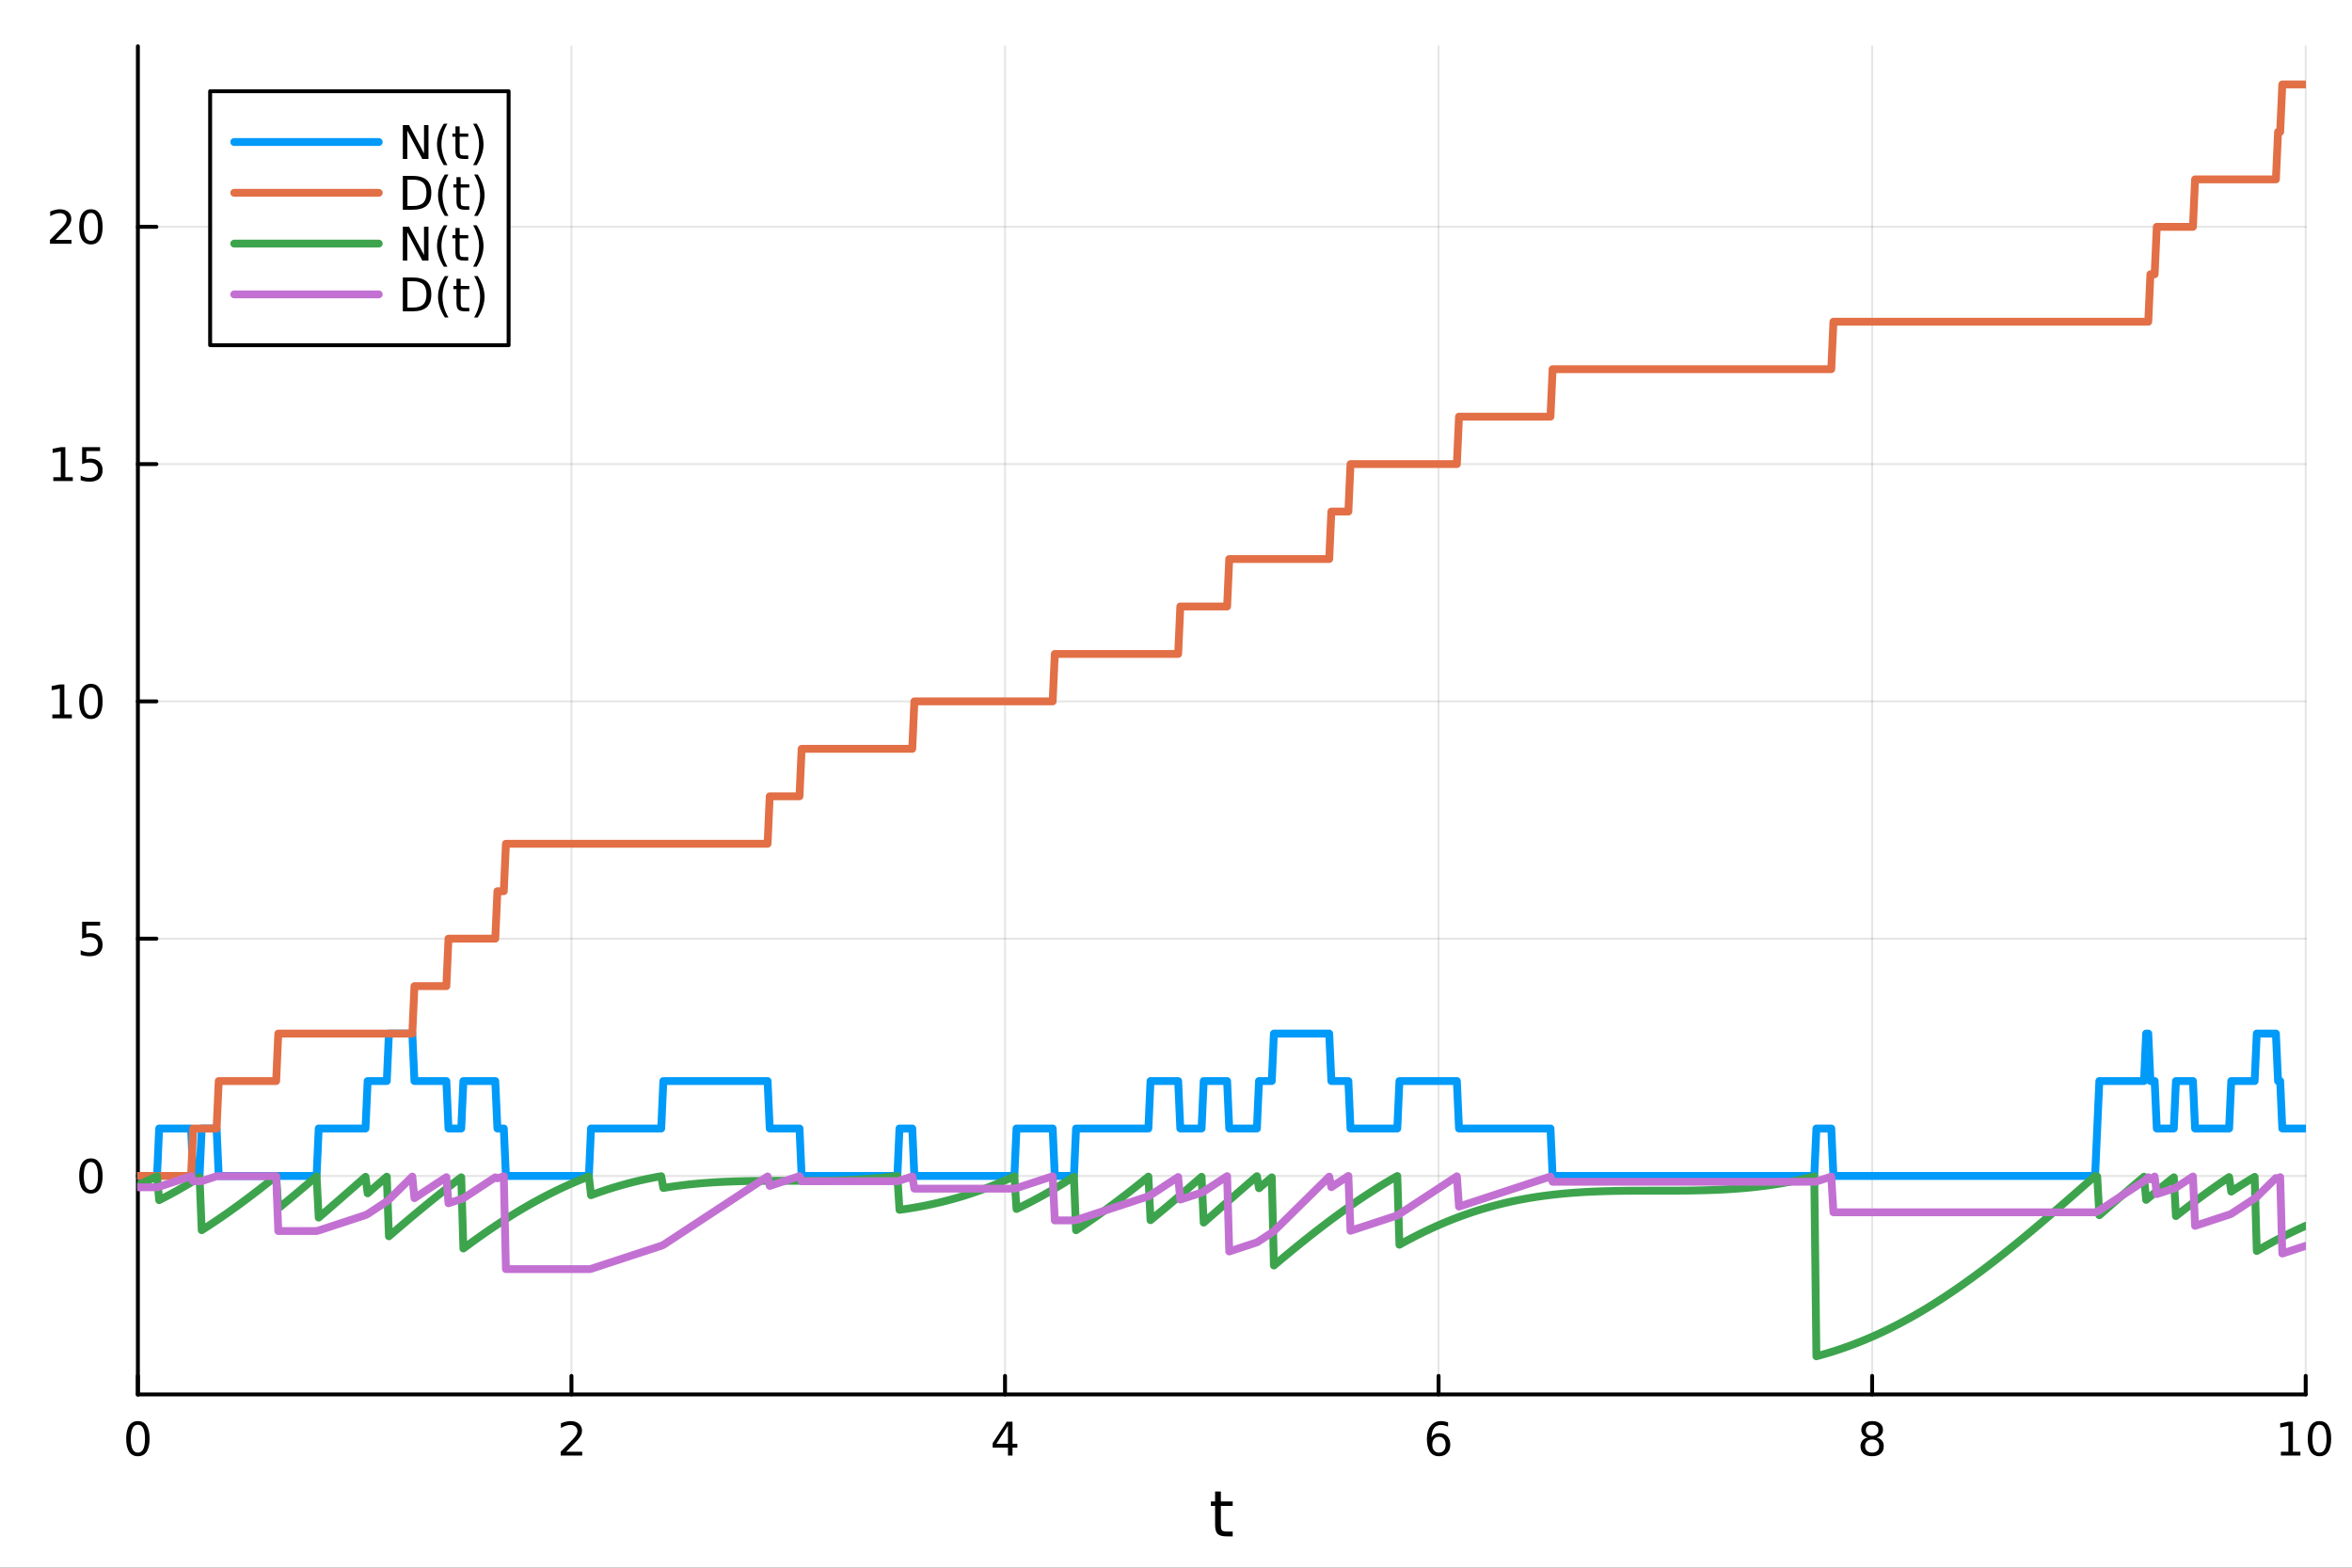 <?xml version="1.0" encoding="utf-8"?>
<svg xmlns="http://www.w3.org/2000/svg" xmlns:xlink="http://www.w3.org/1999/xlink" width="600" height="400" viewBox="0 0 2400 1600">
<rect x="0" y="0" width="2400" height="1600" fill="#333333" stroke="none"/>
<defs>
  <clipPath id="clip970">
    <rect x="0" y="0" width="2400" height="1600"/>
  </clipPath>
</defs>
<path clip-path="url(#clip970)" d="M0 1600 L2400 1600 L2400 0 L0 0  Z" fill="#ffffff" fill-rule="evenodd" fill-opacity="1"/>
<defs>
  <clipPath id="clip971">
    <rect x="480" y="0" width="1681" height="1600"/>
  </clipPath>
</defs>
<path clip-path="url(#clip970)" d="M140.696 1423.18 L2352.76 1423.18 L2352.76 47.244 L140.696 47.244  Z" fill="#ffffff" fill-rule="evenodd" fill-opacity="1"/>
<defs>
  <clipPath id="clip972">
    <rect x="140" y="47" width="2213" height="1377"/>
  </clipPath>
</defs>
<polyline clip-path="url(#clip972)" style="stroke:#000000; stroke-linecap:round; stroke-linejoin:round; stroke-width:2; stroke-opacity:0.1; fill:none" points="140.696,1423.18 140.696,47.244 "/>
<polyline clip-path="url(#clip972)" style="stroke:#000000; stroke-linecap:round; stroke-linejoin:round; stroke-width:2; stroke-opacity:0.1; fill:none" points="583.108,1423.18 583.108,47.244 "/>
<polyline clip-path="url(#clip972)" style="stroke:#000000; stroke-linecap:round; stroke-linejoin:round; stroke-width:2; stroke-opacity:0.1; fill:none" points="1025.52,1423.18 1025.52,47.244 "/>
<polyline clip-path="url(#clip972)" style="stroke:#000000; stroke-linecap:round; stroke-linejoin:round; stroke-width:2; stroke-opacity:0.1; fill:none" points="1467.93,1423.18 1467.93,47.244 "/>
<polyline clip-path="url(#clip972)" style="stroke:#000000; stroke-linecap:round; stroke-linejoin:round; stroke-width:2; stroke-opacity:0.1; fill:none" points="1910.34,1423.18 1910.34,47.244 "/>
<polyline clip-path="url(#clip972)" style="stroke:#000000; stroke-linecap:round; stroke-linejoin:round; stroke-width:2; stroke-opacity:0.1; fill:none" points="2352.76,1423.18 2352.76,47.244 "/>
<polyline clip-path="url(#clip972)" style="stroke:#000000; stroke-linecap:round; stroke-linejoin:round; stroke-width:2; stroke-opacity:0.1; fill:none" points="140.696,1200.19 2352.76,1200.19 "/>
<polyline clip-path="url(#clip972)" style="stroke:#000000; stroke-linecap:round; stroke-linejoin:round; stroke-width:2; stroke-opacity:0.1; fill:none" points="140.696,958.013 2352.76,958.013 "/>
<polyline clip-path="url(#clip972)" style="stroke:#000000; stroke-linecap:round; stroke-linejoin:round; stroke-width:2; stroke-opacity:0.1; fill:none" points="140.696,715.839 2352.76,715.839 "/>
<polyline clip-path="url(#clip972)" style="stroke:#000000; stroke-linecap:round; stroke-linejoin:round; stroke-width:2; stroke-opacity:0.1; fill:none" points="140.696,473.664 2352.76,473.664 "/>
<polyline clip-path="url(#clip972)" style="stroke:#000000; stroke-linecap:round; stroke-linejoin:round; stroke-width:2; stroke-opacity:0.1; fill:none" points="140.696,231.49 2352.76,231.49 "/>
<polyline clip-path="url(#clip970)" style="stroke:#000000; stroke-linecap:round; stroke-linejoin:round; stroke-width:4; stroke-opacity:1; fill:none" points="140.696,1423.18 2352.76,1423.18 "/>
<polyline clip-path="url(#clip970)" style="stroke:#000000; stroke-linecap:round; stroke-linejoin:round; stroke-width:4; stroke-opacity:1; fill:none" points="140.696,1423.18 140.696,1404.28 "/>
<polyline clip-path="url(#clip970)" style="stroke:#000000; stroke-linecap:round; stroke-linejoin:round; stroke-width:4; stroke-opacity:1; fill:none" points="583.108,1423.18 583.108,1404.28 "/>
<polyline clip-path="url(#clip970)" style="stroke:#000000; stroke-linecap:round; stroke-linejoin:round; stroke-width:4; stroke-opacity:1; fill:none" points="1025.52,1423.18 1025.52,1404.28 "/>
<polyline clip-path="url(#clip970)" style="stroke:#000000; stroke-linecap:round; stroke-linejoin:round; stroke-width:4; stroke-opacity:1; fill:none" points="1467.93,1423.18 1467.93,1404.28 "/>
<polyline clip-path="url(#clip970)" style="stroke:#000000; stroke-linecap:round; stroke-linejoin:round; stroke-width:4; stroke-opacity:1; fill:none" points="1910.34,1423.18 1910.34,1404.28 "/>
<polyline clip-path="url(#clip970)" style="stroke:#000000; stroke-linecap:round; stroke-linejoin:round; stroke-width:4; stroke-opacity:1; fill:none" points="2352.76,1423.18 2352.76,1404.28 "/>
<path clip-path="url(#clip970)" d="M140.696 1454.1 Q137.084 1454.1 135.256 1457.66 Q133.45 1461.2 133.45 1468.33 Q133.45 1475.44 135.256 1479.01 Q137.084 1482.55 140.696 1482.55 Q144.33 1482.55 146.135 1479.01 Q147.964 1475.44 147.964 1468.33 Q147.964 1461.2 146.135 1457.66 Q144.33 1454.1 140.696 1454.1 M140.696 1450.39 Q146.506 1450.39 149.561 1455 Q152.64 1459.58 152.64 1468.33 Q152.64 1477.06 149.561 1481.67 Q146.506 1486.25 140.696 1486.25 Q134.885 1486.25 131.807 1481.67 Q128.751 1477.06 128.751 1468.33 Q128.751 1459.58 131.807 1455 Q134.885 1450.39 140.696 1450.39 Z" fill="#000000" fill-rule="nonzero" fill-opacity="1" /><path clip-path="url(#clip970)" d="M577.76 1481.64 L594.08 1481.64 L594.08 1485.58 L572.135 1485.58 L572.135 1481.64 Q574.797 1478.89 579.381 1474.26 Q583.987 1469.61 585.168 1468.27 Q587.413 1465.74 588.293 1464.01 Q589.196 1462.25 589.196 1460.56 Q589.196 1457.8 587.251 1456.07 Q585.33 1454.33 582.228 1454.33 Q580.029 1454.33 577.575 1455.09 Q575.145 1455.86 572.367 1457.41 L572.367 1452.69 Q575.191 1451.55 577.645 1450.97 Q580.098 1450.39 582.135 1450.39 Q587.506 1450.39 590.7 1453.08 Q593.895 1455.77 593.895 1460.26 Q593.895 1462.39 593.084 1464.31 Q592.297 1466.2 590.191 1468.8 Q589.612 1469.47 586.51 1472.69 Q583.409 1475.88 577.76 1481.64 Z" fill="#000000" fill-rule="nonzero" fill-opacity="1" /><path clip-path="url(#clip970)" d="M1028.53 1455.09 L1016.72 1473.54 L1028.53 1473.54 L1028.53 1455.09 M1027.3 1451.02 L1033.18 1451.02 L1033.18 1473.54 L1038.11 1473.54 L1038.11 1477.43 L1033.18 1477.43 L1033.18 1485.58 L1028.53 1485.58 L1028.53 1477.43 L1012.93 1477.43 L1012.93 1472.92 L1027.3 1451.02 Z" fill="#000000" fill-rule="nonzero" fill-opacity="1" /><path clip-path="url(#clip970)" d="M1468.34 1466.44 Q1465.19 1466.44 1463.34 1468.59 Q1461.51 1470.74 1461.51 1474.49 Q1461.51 1478.22 1463.34 1480.39 Q1465.19 1482.55 1468.34 1482.55 Q1471.48 1482.55 1473.31 1480.39 Q1475.17 1478.22 1475.17 1474.49 Q1475.17 1470.74 1473.31 1468.59 Q1471.48 1466.44 1468.34 1466.44 M1477.62 1451.78 L1477.62 1456.04 Q1475.86 1455.21 1474.05 1454.77 Q1472.27 1454.33 1470.51 1454.33 Q1465.88 1454.33 1463.43 1457.45 Q1461 1460.58 1460.65 1466.9 Q1462.02 1464.89 1464.08 1463.82 Q1466.14 1462.73 1468.61 1462.73 Q1473.82 1462.73 1476.83 1465.9 Q1479.86 1469.05 1479.86 1474.49 Q1479.86 1479.82 1476.72 1483.03 Q1473.57 1486.25 1468.34 1486.25 Q1462.34 1486.25 1459.17 1481.67 Q1456 1477.06 1456 1468.33 Q1456 1460.14 1459.89 1455.28 Q1463.78 1450.39 1470.33 1450.39 Q1472.09 1450.39 1473.87 1450.74 Q1475.67 1451.09 1477.62 1451.78 Z" fill="#000000" fill-rule="nonzero" fill-opacity="1" /><path clip-path="url(#clip970)" d="M1910.34 1469.17 Q1907.01 1469.17 1905.09 1470.95 Q1903.19 1472.73 1903.19 1475.86 Q1903.19 1478.98 1905.09 1480.77 Q1907.01 1482.55 1910.34 1482.55 Q1913.68 1482.55 1915.6 1480.77 Q1917.52 1478.96 1917.52 1475.86 Q1917.52 1472.73 1915.6 1470.95 Q1913.7 1469.17 1910.34 1469.17 M1905.67 1467.18 Q1902.66 1466.44 1900.97 1464.38 Q1899.3 1462.32 1899.3 1459.35 Q1899.3 1455.21 1902.24 1452.8 Q1905.2 1450.39 1910.34 1450.39 Q1915.51 1450.39 1918.45 1452.8 Q1921.39 1455.21 1921.39 1459.35 Q1921.39 1462.32 1919.7 1464.38 Q1918.03 1466.44 1915.04 1467.18 Q1918.42 1467.96 1920.3 1470.26 Q1922.2 1472.55 1922.2 1475.86 Q1922.2 1480.88 1919.12 1483.57 Q1916.06 1486.25 1910.34 1486.25 Q1904.63 1486.25 1901.55 1483.57 Q1898.49 1480.88 1898.49 1475.86 Q1898.49 1472.55 1900.39 1470.26 Q1902.29 1467.96 1905.67 1467.18 M1903.95 1459.79 Q1903.95 1462.48 1905.62 1463.98 Q1907.31 1465.49 1910.34 1465.49 Q1913.35 1465.49 1915.04 1463.98 Q1916.76 1462.48 1916.76 1459.79 Q1916.76 1457.11 1915.04 1455.6 Q1913.35 1454.1 1910.34 1454.1 Q1907.31 1454.1 1905.62 1455.6 Q1903.95 1457.11 1903.95 1459.79 Z" fill="#000000" fill-rule="nonzero" fill-opacity="1" /><path clip-path="url(#clip970)" d="M2327.44 1481.64 L2335.08 1481.64 L2335.08 1455.28 L2326.77 1456.95 L2326.77 1452.69 L2335.04 1451.02 L2339.71 1451.02 L2339.71 1481.64 L2347.35 1481.64 L2347.35 1485.58 L2327.44 1485.58 L2327.44 1481.64 Z" fill="#000000" fill-rule="nonzero" fill-opacity="1" /><path clip-path="url(#clip970)" d="M2366.8 1454.1 Q2363.18 1454.1 2361.36 1457.66 Q2359.55 1461.2 2359.55 1468.33 Q2359.55 1475.44 2361.36 1479.01 Q2363.18 1482.55 2366.8 1482.55 Q2370.43 1482.55 2372.23 1479.01 Q2374.06 1475.44 2374.06 1468.33 Q2374.06 1461.2 2372.23 1457.66 Q2370.43 1454.1 2366.8 1454.1 M2366.8 1450.39 Q2372.61 1450.39 2375.66 1455 Q2378.74 1459.58 2378.74 1468.33 Q2378.74 1477.06 2375.66 1481.67 Q2372.61 1486.25 2366.8 1486.25 Q2360.99 1486.25 2357.91 1481.67 Q2354.85 1477.06 2354.85 1468.33 Q2354.85 1459.58 2357.91 1455 Q2360.99 1450.39 2366.8 1450.39 Z" fill="#000000" fill-rule="nonzero" fill-opacity="1" /><path clip-path="url(#clip970)" d="M1245.79 1522.27 L1245.79 1532.4 L1257.85 1532.4 L1257.85 1536.95 L1245.79 1536.95 L1245.79 1556.3 Q1245.79 1560.66 1246.96 1561.9 Q1248.17 1563.14 1251.83 1563.14 L1257.85 1563.14 L1257.85 1568.04 L1251.83 1568.04 Q1245.05 1568.04 1242.48 1565.53 Q1239.9 1562.98 1239.9 1556.3 L1239.9 1536.95 L1235.6 1536.95 L1235.6 1532.4 L1239.9 1532.4 L1239.9 1522.27 L1245.79 1522.27 Z" fill="#000000" fill-rule="nonzero" fill-opacity="1" /><polyline clip-path="url(#clip970)" style="stroke:#000000; stroke-linecap:round; stroke-linejoin:round; stroke-width:4; stroke-opacity:1; fill:none" points="140.696,1423.18 140.696,47.244 "/>
<polyline clip-path="url(#clip970)" style="stroke:#000000; stroke-linecap:round; stroke-linejoin:round; stroke-width:4; stroke-opacity:1; fill:none" points="140.696,1200.19 159.593,1200.19 "/>
<polyline clip-path="url(#clip970)" style="stroke:#000000; stroke-linecap:round; stroke-linejoin:round; stroke-width:4; stroke-opacity:1; fill:none" points="140.696,958.013 159.593,958.013 "/>
<polyline clip-path="url(#clip970)" style="stroke:#000000; stroke-linecap:round; stroke-linejoin:round; stroke-width:4; stroke-opacity:1; fill:none" points="140.696,715.839 159.593,715.839 "/>
<polyline clip-path="url(#clip970)" style="stroke:#000000; stroke-linecap:round; stroke-linejoin:round; stroke-width:4; stroke-opacity:1; fill:none" points="140.696,473.664 159.593,473.664 "/>
<polyline clip-path="url(#clip970)" style="stroke:#000000; stroke-linecap:round; stroke-linejoin:round; stroke-width:4; stroke-opacity:1; fill:none" points="140.696,231.49 159.593,231.49 "/>
<path clip-path="url(#clip970)" d="M92.751 1185.99 Q89.14 1185.99 87.311 1189.55 Q85.506 1193.09 85.506 1200.22 Q85.506 1207.33 87.311 1210.89 Q89.14 1214.43 92.751 1214.43 Q96.385 1214.43 98.191 1210.89 Q100.02 1207.33 100.02 1200.22 Q100.02 1193.09 98.191 1189.55 Q96.385 1185.99 92.751 1185.99 M92.751 1182.28 Q98.561 1182.28 101.617 1186.89 Q104.696 1191.47 104.696 1200.22 Q104.696 1208.95 101.617 1213.56 Q98.561 1218.14 92.751 1218.14 Q86.941 1218.14 83.862 1213.56 Q80.807 1208.95 80.807 1200.22 Q80.807 1191.47 83.862 1186.89 Q86.941 1182.28 92.751 1182.28 Z" fill="#000000" fill-rule="nonzero" fill-opacity="1" /><path clip-path="url(#clip970)" d="M83.793 940.733 L102.149 940.733 L102.149 944.668 L88.075 944.668 L88.075 953.14 Q89.094 952.793 90.112 952.631 Q91.131 952.446 92.149 952.446 Q97.936 952.446 101.316 955.617 Q104.696 958.788 104.696 964.205 Q104.696 969.784 101.223 972.885 Q97.751 975.964 91.432 975.964 Q89.256 975.964 86.987 975.594 Q84.742 975.223 82.335 974.483 L82.335 969.784 Q84.418 970.918 86.64 971.473 Q88.862 972.029 91.339 972.029 Q95.344 972.029 97.682 969.922 Q100.02 967.816 100.02 964.205 Q100.02 960.594 97.682 958.487 Q95.344 956.381 91.339 956.381 Q89.464 956.381 87.589 956.798 Q85.737 957.214 83.793 958.094 L83.793 940.733 Z" fill="#000000" fill-rule="nonzero" fill-opacity="1" /><path clip-path="url(#clip970)" d="M53.4 729.183 L61.038 729.183 L61.038 702.818 L52.728 704.485 L52.728 700.225 L60.992 698.559 L65.668 698.559 L65.668 729.183 L73.307 729.183 L73.307 733.119 L53.4 733.119 L53.4 729.183 Z" fill="#000000" fill-rule="nonzero" fill-opacity="1" /><path clip-path="url(#clip970)" d="M92.751 701.637 Q89.14 701.637 87.311 705.202 Q85.506 708.744 85.506 715.873 Q85.506 722.98 87.311 726.545 Q89.14 730.086 92.751 730.086 Q96.385 730.086 98.191 726.545 Q100.02 722.98 100.02 715.873 Q100.02 708.744 98.191 705.202 Q96.385 701.637 92.751 701.637 M92.751 697.934 Q98.561 697.934 101.617 702.54 Q104.696 707.123 104.696 715.873 Q104.696 724.6 101.617 729.207 Q98.561 733.79 92.751 733.79 Q86.941 733.79 83.862 729.207 Q80.807 724.6 80.807 715.873 Q80.807 707.123 83.862 702.54 Q86.941 697.934 92.751 697.934 Z" fill="#000000" fill-rule="nonzero" fill-opacity="1" /><path clip-path="url(#clip970)" d="M54.395 487.009 L62.034 487.009 L62.034 460.644 L53.724 462.31 L53.724 458.051 L61.987 456.384 L66.663 456.384 L66.663 487.009 L74.302 487.009 L74.302 490.944 L54.395 490.944 L54.395 487.009 Z" fill="#000000" fill-rule="nonzero" fill-opacity="1" /><path clip-path="url(#clip970)" d="M83.793 456.384 L102.149 456.384 L102.149 460.32 L88.075 460.32 L88.075 468.792 Q89.094 468.445 90.112 468.282 Q91.131 468.097 92.149 468.097 Q97.936 468.097 101.316 471.269 Q104.696 474.44 104.696 479.857 Q104.696 485.435 101.223 488.537 Q97.751 491.616 91.432 491.616 Q89.256 491.616 86.987 491.245 Q84.742 490.875 82.335 490.134 L82.335 485.435 Q84.418 486.569 86.64 487.125 Q88.862 487.681 91.339 487.681 Q95.344 487.681 97.682 485.574 Q100.02 483.468 100.02 479.857 Q100.02 476.245 97.682 474.139 Q95.344 472.032 91.339 472.032 Q89.464 472.032 87.589 472.449 Q85.737 472.866 83.793 473.745 L83.793 456.384 Z" fill="#000000" fill-rule="nonzero" fill-opacity="1" /><path clip-path="url(#clip970)" d="M56.617 244.835 L72.936 244.835 L72.936 248.77 L50.992 248.77 L50.992 244.835 Q53.654 242.08 58.237 237.451 Q62.844 232.798 64.025 231.455 Q66.27 228.932 67.149 227.196 Q68.052 225.437 68.052 223.747 Q68.052 220.993 66.108 219.256 Q64.186 217.52 61.085 217.52 Q58.886 217.52 56.432 218.284 Q54.001 219.048 51.224 220.599 L51.224 215.877 Q54.048 214.743 56.501 214.164 Q58.955 213.585 60.992 213.585 Q66.362 213.585 69.557 216.27 Q72.751 218.956 72.751 223.446 Q72.751 225.576 71.941 227.497 Q71.154 229.395 69.048 231.988 Q68.469 232.659 65.367 235.877 Q62.265 239.071 56.617 244.835 Z" fill="#000000" fill-rule="nonzero" fill-opacity="1" /><path clip-path="url(#clip970)" d="M92.751 217.289 Q89.14 217.289 87.311 220.854 Q85.506 224.395 85.506 231.525 Q85.506 238.631 87.311 242.196 Q89.14 245.738 92.751 245.738 Q96.385 245.738 98.191 242.196 Q100.02 238.631 100.02 231.525 Q100.02 224.395 98.191 220.854 Q96.385 217.289 92.751 217.289 M92.751 213.585 Q98.561 213.585 101.617 218.192 Q104.696 222.775 104.696 231.525 Q104.696 240.252 101.617 244.858 Q98.561 249.441 92.751 249.441 Q86.941 249.441 83.862 244.858 Q80.807 240.252 80.807 231.525 Q80.807 222.775 83.862 218.192 Q86.941 213.585 92.751 213.585 Z" fill="#000000" fill-rule="nonzero" fill-opacity="1" /><polyline clip-path="url(#clip972)" style="stroke:#009af9; stroke-linecap:round; stroke-linejoin:round; stroke-width:8; stroke-opacity:1; fill:none" points="140.696,1200.19 142.866,1200.19 145.037,1200.19 147.208,1200.19 149.379,1200.19 151.55,1200.19 153.72,1200.19 155.891,1200.19 158.062,1200.19 160.233,1200.19 162.404,1151.75 164.575,1151.75 166.745,1151.75 168.916,1151.75 171.087,1151.75 173.258,1151.75 175.429,1151.75 177.599,1151.75 179.77,1151.75 181.941,1151.75 184.112,1151.75 186.283,1151.75 188.453,1151.75 190.624,1151.75 192.795,1151.75 194.966,1151.75 197.137,1200.19 199.308,1200.19 201.478,1200.19 203.649,1200.19 205.82,1151.75 207.991,1151.75 210.162,1151.75 212.332,1151.75 214.503,1151.75 216.674,1151.75 218.845,1151.75 221.016,1151.75 223.187,1200.19 225.357,1200.19 227.528,1200.19 229.699,1200.19 231.87,1200.19 234.041,1200.19 236.211,1200.19 238.382,1200.19 240.553,1200.19 242.724,1200.19 244.895,1200.19 247.065,1200.19 249.236,1200.19 251.407,1200.19 253.578,1200.19 255.749,1200.19 257.92,1200.19 260.09,1200.19 262.261,1200.19 264.432,1200.19 266.603,1200.19 268.774,1200.19 270.944,1200.19 273.115,1200.19 275.286,1200.19 277.457,1200.19 279.628,1200.19 281.799,1200.19 283.969,1200.19 286.14,1200.19 288.311,1200.19 290.482,1200.19 292.653,1200.19 294.823,1200.19 296.994,1200.19 299.165,1200.19 301.336,1200.19 303.507,1200.19 305.677,1200.19 307.848,1200.19 310.019,1200.19 312.19,1200.19 314.361,1200.19 316.532,1200.19 318.702,1200.19 320.873,1200.19 323.044,1200.19 325.215,1151.75 327.386,1151.75 329.556,1151.75 331.727,1151.75 333.898,1151.75 336.069,1151.75 338.24,1151.75 340.411,1151.75 342.581,1151.75 344.752,1151.75 346.923,1151.75 349.094,1151.75 351.265,1151.75 353.435,1151.75 355.606,1151.75 357.777,1151.75 359.948,1151.75 362.119,1151.75 364.289,1151.75 366.46,1151.75 368.631,1151.75 370.802,1151.75 372.973,1151.75 375.144,1103.32 377.314,1103.32 379.485,1103.32 381.656,1103.32 383.827,1103.32 385.998,1103.32 388.168,1103.32 390.339,1103.32 392.51,1103.32 394.681,1103.32 396.852,1054.88 399.023,1054.88 401.193,1054.88 403.364,1054.88 405.535,1054.88 407.706,1054.88 409.877,1054.88 412.047,1054.88 414.218,1054.88 416.389,1054.88 418.56,1054.88 420.731,1054.88 422.901,1103.32 425.072,1103.32 427.243,1103.32 429.414,1103.32 431.585,1103.32 433.756,1103.32 435.926,1103.32 438.097,1103.32 440.268,1103.32 442.439,1103.32 444.61,1103.32 446.78,1103.32 448.951,1103.32 451.122,1103.32 453.293,1103.32 455.464,1103.32 457.635,1151.75 459.805,1151.75 461.976,1151.75 464.147,1151.75 466.318,1151.75 468.489,1151.75 470.659,1151.75 472.83,1103.32 475.001,1103.32 477.172,1103.32 479.343,1103.32 481.513,1103.32 483.684,1103.32 485.855,1103.32 488.026,1103.32 490.197,1103.32 492.368,1103.32 494.538,1103.32 496.709,1103.32 498.88,1103.32 501.051,1103.32 503.222,1103.32 505.392,1103.32 507.563,1151.75 509.734,1151.75 511.905,1151.75 514.076,1151.75 516.247,1200.19 518.417,1200.19 520.588,1200.19 522.759,1200.19 524.93,1200.19 527.101,1200.19 529.271,1200.19 531.442,1200.19 533.613,1200.19 535.784,1200.19 537.955,1200.19 540.125,1200.19 542.296,1200.19 544.467,1200.19 546.638,1200.19 548.809,1200.19 550.98,1200.19 553.15,1200.19 555.321,1200.19 557.492,1200.19 559.663,1200.19 561.834,1200.19 564.004,1200.19 566.175,1200.19 568.346,1200.19 570.517,1200.19 572.688,1200.19 574.859,1200.19 577.029,1200.19 579.2,1200.19 581.371,1200.19 583.542,1200.19 585.713,1200.19 587.883,1200.19 590.054,1200.19 592.225,1200.19 594.396,1200.19 596.567,1200.19 598.737,1200.19 600.908,1200.19 603.079,1151.75 605.25,1151.75 607.421,1151.75 609.592,1151.75 611.762,1151.75 613.933,1151.75 616.104,1151.75 618.275,1151.75 620.446,1151.75 622.616,1151.75 624.787,1151.75 626.958,1151.75 629.129,1151.75 631.3,1151.75 633.471,1151.75 635.641,1151.75 637.812,1151.75 639.983,1151.75 642.154,1151.75 644.325,1151.75 646.495,1151.75 648.666,1151.75 650.837,1151.75 653.008,1151.75 655.179,1151.75 657.349,1151.75 659.52,1151.75 661.691,1151.75 663.862,1151.75 666.033,1151.75 668.204,1151.75 670.374,1151.75 672.545,1151.75 674.716,1151.75 676.887,1103.32 679.058,1103.32 681.228,1103.32 683.399,1103.32 685.57,1103.32 687.741,1103.32 689.912,1103.32 692.083,1103.32 694.253,1103.32 696.424,1103.32 698.595,1103.32 700.766,1103.32 702.937,1103.32 705.107,1103.32 707.278,1103.32 709.449,1103.32 711.62,1103.32 713.791,1103.32 715.961,1103.32 718.132,1103.32 720.303,1103.32 722.474,1103.32 724.645,1103.32 726.816,1103.32 728.986,1103.32 731.157,1103.32 733.328,1103.32 735.499,1103.32 737.67,1103.32 739.84,1103.32 742.011,1103.32 744.182,1103.32 746.353,1103.32 748.524,1103.32 750.695,1103.32 752.865,1103.32 755.036,1103.32 757.207,1103.32 759.378,1103.32 761.549,1103.32 763.719,1103.32 765.89,1103.32 768.061,1103.32 770.232,1103.32 772.403,1103.32 774.573,1103.32 776.744,1103.32 778.915,1103.32 781.086,1103.32 783.257,1103.32 785.428,1151.75 787.598,1151.75 789.769,1151.75 791.94,1151.75 794.111,1151.75 796.282,1151.75 798.452,1151.75 800.623,1151.75 802.794,1151.75 804.965,1151.75 807.136,1151.75 809.307,1151.75 811.477,1151.75 813.648,1151.75 815.819,1151.75 817.99,1200.19 820.161,1200.19 822.331,1200.19 824.502,1200.19 826.673,1200.19 828.844,1200.19 831.015,1200.19 833.185,1200.19 835.356,1200.19 837.527,1200.19 839.698,1200.19 841.869,1200.19 844.04,1200.19 846.21,1200.19 848.381,1200.19 850.552,1200.19 852.723,1200.19 854.894,1200.19 857.064,1200.19 859.235,1200.19 861.406,1200.19 863.577,1200.19 865.748,1200.19 867.919,1200.19 870.089,1200.19 872.26,1200.19 874.431,1200.19 876.602,1200.19 878.773,1200.19 880.943,1200.19 883.114,1200.19 885.285,1200.19 887.456,1200.19 889.627,1200.19 891.797,1200.19 893.968,1200.19 896.139,1200.19 898.31,1200.19 900.481,1200.19 902.652,1200.19 904.822,1200.19 906.993,1200.19 909.164,1200.19 911.335,1200.19 913.506,1200.19 915.676,1200.19 917.847,1151.75 920.018,1151.75 922.189,1151.75 924.36,1151.75 926.531,1151.75 928.701,1151.75 930.872,1151.75 933.043,1200.19 935.214,1200.19 937.385,1200.19 939.555,1200.19 941.726,1200.19 943.897,1200.19 946.068,1200.19 948.239,1200.19 950.409,1200.19 952.58,1200.19 954.751,1200.19 956.922,1200.19 959.093,1200.19 961.264,1200.19 963.434,1200.19 965.605,1200.19 967.776,1200.19 969.947,1200.19 972.118,1200.19 974.288,1200.19 976.459,1200.19 978.63,1200.19 980.801,1200.19 982.972,1200.19 985.143,1200.19 987.313,1200.19 989.484,1200.19 991.655,1200.19 993.826,1200.19 995.997,1200.19 998.167,1200.19 1000.34,1200.19 1002.51,1200.19 1004.68,1200.19 1006.85,1200.19 1009.02,1200.19 1011.19,1200.19 1013.36,1200.19 1015.53,1200.19 1017.7,1200.19 1019.88,1200.19 1022.05,1200.19 1024.22,1200.19 1026.39,1200.19 1028.56,1200.19 1030.73,1200.19 1032.9,1200.19 1035.07,1200.19 1037.24,1151.75 1039.41,1151.75 1041.58,1151.75 1043.75,1151.75 1045.93,1151.75 1048.1,1151.75 1050.27,1151.75 1052.44,1151.75 1054.61,1151.75 1056.78,1151.75 1058.95,1151.75 1061.12,1151.75 1063.29,1151.75 1065.46,1151.75 1067.63,1151.75 1069.8,1151.75 1071.98,1151.75 1074.15,1151.75 1076.32,1200.19 1078.49,1200.19 1080.66,1200.19 1082.83,1200.19 1085,1200.19 1087.17,1200.19 1089.34,1200.19 1091.51,1200.19 1093.68,1200.19 1095.85,1200.19 1098.02,1151.75 1100.2,1151.75 1102.37,1151.75 1104.54,1151.75 1106.71,1151.75 1108.88,1151.75 1111.05,1151.75 1113.22,1151.75 1115.39,1151.75 1117.56,1151.75 1119.73,1151.75 1121.9,1151.75 1124.07,1151.75 1126.25,1151.75 1128.42,1151.75 1130.59,1151.75 1132.76,1151.75 1134.93,1151.75 1137.1,1151.75 1139.27,1151.75 1141.44,1151.75 1143.61,1151.75 1145.78,1151.75 1147.95,1151.75 1150.12,1151.75 1152.3,1151.75 1154.47,1151.75 1156.64,1151.75 1158.81,1151.75 1160.98,1151.75 1163.15,1151.75 1165.32,1151.75 1167.49,1151.75 1169.66,1151.75 1171.83,1151.75 1174,1103.32 1176.17,1103.32 1178.35,1103.32 1180.52,1103.32 1182.69,1103.32 1184.86,1103.32 1187.03,1103.32 1189.2,1103.32 1191.37,1103.32 1193.54,1103.32 1195.71,1103.32 1197.88,1103.32 1200.05,1103.32 1202.22,1103.32 1204.39,1151.75 1206.57,1151.75 1208.74,1151.75 1210.91,1151.75 1213.08,1151.75 1215.25,1151.75 1217.42,1151.75 1219.59,1151.75 1221.76,1151.75 1223.93,1151.75 1226.1,1151.75 1228.27,1103.32 1230.44,1103.32 1232.62,1103.32 1234.79,1103.32 1236.96,1103.32 1239.13,1103.32 1241.3,1103.32 1243.47,1103.32 1245.64,1103.32 1247.81,1103.32 1249.98,1103.32 1252.15,1103.32 1254.32,1151.75 1256.49,1151.75 1258.67,1151.75 1260.84,1151.75 1263.01,1151.75 1265.18,1151.75 1267.35,1151.75 1269.52,1151.75 1271.69,1151.75 1273.86,1151.75 1276.03,1151.75 1278.2,1151.75 1280.37,1151.75 1282.54,1151.75 1284.71,1103.32 1286.89,1103.32 1289.06,1103.32 1291.23,1103.32 1293.4,1103.32 1295.57,1103.32 1297.74,1103.32 1299.91,1054.88 1302.08,1054.88 1304.25,1054.88 1306.42,1054.88 1308.59,1054.88 1310.76,1054.88 1312.94,1054.88 1315.11,1054.88 1317.28,1054.88 1319.45,1054.88 1321.62,1054.88 1323.79,1054.88 1325.96,1054.88 1328.13,1054.88 1330.3,1054.88 1332.47,1054.88 1334.64,1054.88 1336.81,1054.88 1338.99,1054.88 1341.16,1054.88 1343.33,1054.88 1345.5,1054.88 1347.67,1054.88 1349.84,1054.88 1352.01,1054.88 1354.18,1054.88 1356.35,1054.88 1358.52,1103.32 1360.69,1103.32 1362.86,1103.32 1365.04,1103.32 1367.21,1103.32 1369.38,1103.32 1371.55,1103.32 1373.72,1103.32 1375.89,1103.32 1378.06,1151.75 1380.23,1151.75 1382.4,1151.75 1384.57,1151.75 1386.74,1151.75 1388.91,1151.75 1391.08,1151.75 1393.26,1151.75 1395.43,1151.75 1397.6,1151.75 1399.77,1151.75 1401.94,1151.75 1404.11,1151.75 1406.28,1151.75 1408.45,1151.75 1410.62,1151.75 1412.79,1151.75 1414.96,1151.75 1417.13,1151.75 1419.31,1151.75 1421.48,1151.75 1423.65,1151.75 1425.82,1151.75 1427.99,1103.32 1430.16,1103.32 1432.33,1103.32 1434.5,1103.32 1436.67,1103.32 1438.84,1103.32 1441.01,1103.32 1443.18,1103.32 1445.36,1103.32 1447.53,1103.32 1449.7,1103.32 1451.87,1103.32 1454.04,1103.32 1456.21,1103.32 1458.38,1103.32 1460.55,1103.32 1462.72,1103.32 1464.89,1103.32 1467.06,1103.32 1469.23,1103.32 1471.41,1103.32 1473.58,1103.32 1475.75,1103.32 1477.92,1103.32 1480.09,1103.32 1482.26,1103.32 1484.43,1103.32 1486.6,1103.32 1488.77,1151.75 1490.94,1151.75 1493.11,1151.75 1495.28,1151.75 1497.45,1151.75 1499.63,1151.75 1501.8,1151.75 1503.97,1151.75 1506.14,1151.75 1508.31,1151.75 1510.48,1151.75 1512.65,1151.75 1514.82,1151.75 1516.99,1151.75 1519.16,1151.75 1521.33,1151.75 1523.5,1151.75 1525.68,1151.75 1527.85,1151.75 1530.02,1151.75 1532.19,1151.75 1534.36,1151.75 1536.53,1151.75 1538.7,1151.75 1540.87,1151.75 1543.04,1151.75 1545.21,1151.75 1547.38,1151.75 1549.55,1151.75 1551.73,1151.75 1553.9,1151.75 1556.07,1151.75 1558.24,1151.75 1560.41,1151.75 1562.58,1151.75 1564.75,1151.75 1566.92,1151.75 1569.09,1151.75 1571.26,1151.75 1573.43,1151.75 1575.6,1151.75 1577.77,1151.75 1579.95,1151.75 1582.12,1151.75 1584.29,1200.19 1586.46,1200.19 1588.63,1200.19 1590.8,1200.19 1592.97,1200.19 1595.14,1200.19 1597.31,1200.19 1599.48,1200.19 1601.65,1200.19 1603.82,1200.19 1606,1200.19 1608.17,1200.19 1610.34,1200.19 1612.51,1200.19 1614.68,1200.19 1616.85,1200.19 1619.02,1200.19 1621.19,1200.19 1623.36,1200.19 1625.53,1200.19 1627.7,1200.19 1629.87,1200.19 1632.05,1200.19 1634.22,1200.19 1636.39,1200.19 1638.56,1200.19 1640.73,1200.19 1642.9,1200.19 1645.07,1200.19 1647.24,1200.19 1649.41,1200.19 1651.58,1200.19 1653.75,1200.19 1655.92,1200.19 1658.1,1200.19 1660.27,1200.19 1662.44,1200.19 1664.61,1200.19 1666.78,1200.19 1668.95,1200.19 1671.12,1200.19 1673.29,1200.19 1675.46,1200.19 1677.63,1200.19 1679.8,1200.19 1681.97,1200.19 1684.14,1200.19 1686.32,1200.19 1688.49,1200.19 1690.66,1200.19 1692.83,1200.19 1695,1200.19 1697.17,1200.19 1699.34,1200.19 1701.51,1200.19 1703.68,1200.19 1705.85,1200.19 1708.02,1200.19 1710.19,1200.19 1712.37,1200.19 1714.54,1200.19 1716.71,1200.19 1718.88,1200.19 1721.05,1200.19 1723.22,1200.19 1725.39,1200.19 1727.56,1200.19 1729.73,1200.19 1731.9,1200.19 1734.07,1200.19 1736.24,1200.19 1738.42,1200.19 1740.59,1200.19 1742.76,1200.19 1744.93,1200.19 1747.1,1200.19 1749.27,1200.19 1751.44,1200.19 1753.61,1200.19 1755.78,1200.19 1757.95,1200.19 1760.12,1200.19 1762.29,1200.19 1764.47,1200.19 1766.64,1200.19 1768.81,1200.19 1770.98,1200.19 1773.15,1200.19 1775.32,1200.19 1777.49,1200.19 1779.66,1200.19 1781.83,1200.19 1784,1200.19 1786.17,1200.19 1788.34,1200.19 1790.51,1200.19 1792.69,1200.19 1794.86,1200.19 1797.03,1200.19 1799.2,1200.19 1801.37,1200.19 1803.54,1200.19 1805.71,1200.19 1807.88,1200.19 1810.05,1200.19 1812.22,1200.19 1814.39,1200.19 1816.56,1200.19 1818.74,1200.19 1820.91,1200.19 1823.08,1200.19 1825.25,1200.19 1827.42,1200.19 1829.59,1200.19 1831.76,1200.19 1833.93,1200.19 1836.1,1200.19 1838.27,1200.19 1840.44,1200.19 1842.61,1200.19 1844.79,1200.19 1846.96,1200.19 1849.13,1200.19 1851.3,1200.19 1853.47,1151.75 1855.64,1151.75 1857.81,1151.75 1859.98,1151.75 1862.15,1151.75 1864.32,1151.75 1866.49,1151.75 1868.66,1151.75 1870.84,1200.19 1873.01,1200.19 1875.18,1200.19 1877.35,1200.19 1879.52,1200.19 1881.69,1200.19 1883.86,1200.19 1886.03,1200.19 1888.2,1200.19 1890.37,1200.19 1892.54,1200.19 1894.71,1200.19 1896.88,1200.19 1899.06,1200.19 1901.23,1200.19 1903.4,1200.19 1905.57,1200.19 1907.74,1200.19 1909.91,1200.19 1912.08,1200.19 1914.25,1200.19 1916.42,1200.19 1918.59,1200.19 1920.76,1200.19 1922.93,1200.19 1925.11,1200.19 1927.28,1200.19 1929.45,1200.19 1931.62,1200.19 1933.79,1200.19 1935.96,1200.19 1938.13,1200.19 1940.3,1200.19 1942.47,1200.19 1944.64,1200.19 1946.81,1200.19 1948.98,1200.19 1951.16,1200.19 1953.33,1200.19 1955.5,1200.19 1957.67,1200.19 1959.84,1200.19 1962.01,1200.19 1964.18,1200.19 1966.35,1200.19 1968.52,1200.19 1970.69,1200.19 1972.86,1200.19 1975.03,1200.19 1977.2,1200.19 1979.38,1200.19 1981.55,1200.19 1983.72,1200.19 1985.89,1200.19 1988.06,1200.19 1990.23,1200.19 1992.4,1200.19 1994.57,1200.19 1996.74,1200.19 1998.91,1200.19 2001.08,1200.19 2003.25,1200.19 2005.43,1200.19 2007.6,1200.19 2009.77,1200.19 2011.94,1200.19 2014.11,1200.19 2016.28,1200.19 2018.45,1200.19 2020.62,1200.19 2022.79,1200.19 2024.96,1200.19 2027.13,1200.19 2029.3,1200.19 2031.48,1200.19 2033.65,1200.19 2035.82,1200.19 2037.99,1200.19 2040.16,1200.19 2042.33,1200.19 2044.5,1200.19 2046.67,1200.19 2048.84,1200.19 2051.01,1200.19 2053.18,1200.19 2055.35,1200.19 2057.53,1200.19 2059.7,1200.19 2061.87,1200.19 2064.04,1200.19 2066.21,1200.19 2068.38,1200.19 2070.55,1200.19 2072.72,1200.19 2074.89,1200.19 2077.06,1200.19 2079.23,1200.19 2081.4,1200.19 2083.57,1200.19 2085.75,1200.19 2087.92,1200.19 2090.09,1200.19 2092.26,1200.19 2094.43,1200.19 2096.6,1200.19 2098.77,1200.19 2100.94,1200.19 2103.11,1200.19 2105.28,1200.19 2107.45,1200.19 2109.62,1200.19 2111.8,1200.19 2113.97,1200.19 2116.14,1200.19 2118.31,1200.19 2120.48,1200.19 2122.65,1200.19 2124.82,1200.19 2126.99,1200.19 2129.16,1200.19 2131.33,1200.19 2133.5,1200.19 2135.67,1200.19 2137.85,1200.19 2140.02,1151.75 2142.19,1103.32 2144.36,1103.32 2146.53,1103.32 2148.7,1103.32 2150.87,1103.32 2153.04,1103.32 2155.21,1103.32 2157.38,1103.32 2159.55,1103.32 2161.72,1103.32 2163.9,1103.32 2166.07,1103.32 2168.24,1103.32 2170.41,1103.32 2172.58,1103.32 2174.75,1103.32 2176.92,1103.32 2179.09,1103.32 2181.26,1103.32 2183.43,1103.32 2185.6,1103.32 2187.77,1103.32 2189.94,1054.88 2192.12,1054.88 2194.29,1103.32 2196.46,1103.32 2198.63,1103.32 2200.8,1151.75 2202.97,1151.75 2205.14,1151.75 2207.31,1151.75 2209.48,1151.75 2211.65,1151.75 2213.82,1151.75 2215.99,1151.75 2218.17,1151.75 2220.34,1103.32 2222.51,1103.32 2224.68,1103.32 2226.85,1103.32 2229.02,1103.32 2231.19,1103.32 2233.36,1103.32 2235.53,1103.32 2237.7,1103.32 2239.87,1151.75 2242.04,1151.75 2244.22,1151.75 2246.39,1151.75 2248.56,1151.75 2250.73,1151.75 2252.9,1151.75 2255.07,1151.75 2257.24,1151.75 2259.41,1151.75 2261.58,1151.75 2263.75,1151.75 2265.92,1151.75 2268.09,1151.75 2270.26,1151.75 2272.44,1151.75 2274.61,1151.75 2276.78,1103.32 2278.95,1103.32 2281.12,1103.32 2283.29,1103.32 2285.46,1103.32 2287.63,1103.32 2289.8,1103.32 2291.97,1103.32 2294.14,1103.32 2296.31,1103.32 2298.49,1103.32 2300.66,1103.32 2302.83,1054.88 2305,1054.88 2307.17,1054.88 2309.34,1054.88 2311.51,1054.88 2313.68,1054.88 2315.85,1054.88 2318.02,1054.88 2320.19,1054.88 2322.36,1054.88 2324.54,1103.32 2326.71,1103.32 2328.88,1151.75 2331.05,1151.75 2333.22,1151.75 2335.39,1151.75 2337.56,1151.75 2339.73,1151.75 2341.9,1151.75 2344.07,1151.75 2346.24,1151.75 2348.41,1151.75 2350.59,1151.75 2352.76,1151.75 "/>
<polyline clip-path="url(#clip972)" style="stroke:#e26f46; stroke-linecap:round; stroke-linejoin:round; stroke-width:8; stroke-opacity:1; fill:none" points="140.696,1200.19 142.866,1200.19 145.037,1200.19 147.208,1200.19 149.379,1200.19 151.55,1200.19 153.72,1200.19 155.891,1200.19 158.062,1200.19 160.233,1200.19 162.404,1200.19 164.575,1200.19 166.745,1200.19 168.916,1200.19 171.087,1200.19 173.258,1200.19 175.429,1200.19 177.599,1200.19 179.77,1200.19 181.941,1200.19 184.112,1200.19 186.283,1200.19 188.453,1200.19 190.624,1200.19 192.795,1200.19 194.966,1200.19 197.137,1151.75 199.308,1151.75 201.478,1151.75 203.649,1151.75 205.82,1151.75 207.991,1151.75 210.162,1151.75 212.332,1151.75 214.503,1151.75 216.674,1151.75 218.845,1151.75 221.016,1151.75 223.187,1103.32 225.357,1103.32 227.528,1103.32 229.699,1103.32 231.87,1103.32 234.041,1103.32 236.211,1103.32 238.382,1103.32 240.553,1103.32 242.724,1103.32 244.895,1103.32 247.065,1103.32 249.236,1103.32 251.407,1103.32 253.578,1103.32 255.749,1103.32 257.92,1103.32 260.09,1103.32 262.261,1103.32 264.432,1103.32 266.603,1103.32 268.774,1103.32 270.944,1103.32 273.115,1103.32 275.286,1103.32 277.457,1103.32 279.628,1103.32 281.799,1103.32 283.969,1054.88 286.14,1054.88 288.311,1054.88 290.482,1054.88 292.653,1054.88 294.823,1054.88 296.994,1054.88 299.165,1054.88 301.336,1054.88 303.507,1054.88 305.677,1054.88 307.848,1054.88 310.019,1054.88 312.19,1054.88 314.361,1054.88 316.532,1054.88 318.702,1054.88 320.873,1054.88 323.044,1054.88 325.215,1054.88 327.386,1054.88 329.556,1054.88 331.727,1054.88 333.898,1054.88 336.069,1054.88 338.24,1054.88 340.411,1054.88 342.581,1054.88 344.752,1054.88 346.923,1054.88 349.094,1054.88 351.265,1054.88 353.435,1054.88 355.606,1054.88 357.777,1054.88 359.948,1054.88 362.119,1054.88 364.289,1054.88 366.46,1054.88 368.631,1054.88 370.802,1054.88 372.973,1054.88 375.144,1054.88 377.314,1054.88 379.485,1054.88 381.656,1054.88 383.827,1054.88 385.998,1054.88 388.168,1054.88 390.339,1054.88 392.51,1054.88 394.681,1054.88 396.852,1054.88 399.023,1054.88 401.193,1054.88 403.364,1054.88 405.535,1054.88 407.706,1054.88 409.877,1054.88 412.047,1054.88 414.218,1054.88 416.389,1054.88 418.56,1054.88 420.731,1054.88 422.901,1006.45 425.072,1006.45 427.243,1006.45 429.414,1006.45 431.585,1006.45 433.756,1006.45 435.926,1006.45 438.097,1006.45 440.268,1006.45 442.439,1006.45 444.61,1006.45 446.78,1006.45 448.951,1006.45 451.122,1006.45 453.293,1006.45 455.464,1006.45 457.635,958.013 459.805,958.013 461.976,958.013 464.147,958.013 466.318,958.013 468.489,958.013 470.659,958.013 472.83,958.013 475.001,958.013 477.172,958.013 479.343,958.013 481.513,958.013 483.684,958.013 485.855,958.013 488.026,958.013 490.197,958.013 492.368,958.013 494.538,958.013 496.709,958.013 498.88,958.013 501.051,958.013 503.222,958.013 505.392,958.013 507.563,909.578 509.734,909.578 511.905,909.578 514.076,909.578 516.247,861.143 518.417,861.143 520.588,861.143 522.759,861.143 524.93,861.143 527.101,861.143 529.271,861.143 531.442,861.143 533.613,861.143 535.784,861.143 537.955,861.143 540.125,861.143 542.296,861.143 544.467,861.143 546.638,861.143 548.809,861.143 550.98,861.143 553.15,861.143 555.321,861.143 557.492,861.143 559.663,861.143 561.834,861.143 564.004,861.143 566.175,861.143 568.346,861.143 570.517,861.143 572.688,861.143 574.859,861.143 577.029,861.143 579.2,861.143 581.371,861.143 583.542,861.143 585.713,861.143 587.883,861.143 590.054,861.143 592.225,861.143 594.396,861.143 596.567,861.143 598.737,861.143 600.908,861.143 603.079,861.143 605.25,861.143 607.421,861.143 609.592,861.143 611.762,861.143 613.933,861.143 616.104,861.143 618.275,861.143 620.446,861.143 622.616,861.143 624.787,861.143 626.958,861.143 629.129,861.143 631.3,861.143 633.471,861.143 635.641,861.143 637.812,861.143 639.983,861.143 642.154,861.143 644.325,861.143 646.495,861.143 648.666,861.143 650.837,861.143 653.008,861.143 655.179,861.143 657.349,861.143 659.52,861.143 661.691,861.143 663.862,861.143 666.033,861.143 668.204,861.143 670.374,861.143 672.545,861.143 674.716,861.143 676.887,861.143 679.058,861.143 681.228,861.143 683.399,861.143 685.57,861.143 687.741,861.143 689.912,861.143 692.083,861.143 694.253,861.143 696.424,861.143 698.595,861.143 700.766,861.143 702.937,861.143 705.107,861.143 707.278,861.143 709.449,861.143 711.62,861.143 713.791,861.143 715.961,861.143 718.132,861.143 720.303,861.143 722.474,861.143 724.645,861.143 726.816,861.143 728.986,861.143 731.157,861.143 733.328,861.143 735.499,861.143 737.67,861.143 739.84,861.143 742.011,861.143 744.182,861.143 746.353,861.143 748.524,861.143 750.695,861.143 752.865,861.143 755.036,861.143 757.207,861.143 759.378,861.143 761.549,861.143 763.719,861.143 765.89,861.143 768.061,861.143 770.232,861.143 772.403,861.143 774.573,861.143 776.744,861.143 778.915,861.143 781.086,861.143 783.257,861.143 785.428,812.708 787.598,812.708 789.769,812.708 791.94,812.708 794.111,812.708 796.282,812.708 798.452,812.708 800.623,812.708 802.794,812.708 804.965,812.708 807.136,812.708 809.307,812.708 811.477,812.708 813.648,812.708 815.819,812.708 817.99,764.273 820.161,764.273 822.331,764.273 824.502,764.273 826.673,764.273 828.844,764.273 831.015,764.273 833.185,764.273 835.356,764.273 837.527,764.273 839.698,764.273 841.869,764.273 844.04,764.273 846.21,764.273 848.381,764.273 850.552,764.273 852.723,764.273 854.894,764.273 857.064,764.273 859.235,764.273 861.406,764.273 863.577,764.273 865.748,764.273 867.919,764.273 870.089,764.273 872.26,764.273 874.431,764.273 876.602,764.273 878.773,764.273 880.943,764.273 883.114,764.273 885.285,764.273 887.456,764.273 889.627,764.273 891.797,764.273 893.968,764.273 896.139,764.273 898.31,764.273 900.481,764.273 902.652,764.273 904.822,764.273 906.993,764.273 909.164,764.273 911.335,764.273 913.506,764.273 915.676,764.273 917.847,764.273 920.018,764.273 922.189,764.273 924.36,764.273 926.531,764.273 928.701,764.273 930.872,764.273 933.043,715.839 935.214,715.839 937.385,715.839 939.555,715.839 941.726,715.839 943.897,715.839 946.068,715.839 948.239,715.839 950.409,715.839 952.58,715.839 954.751,715.839 956.922,715.839 959.093,715.839 961.264,715.839 963.434,715.839 965.605,715.839 967.776,715.839 969.947,715.839 972.118,715.839 974.288,715.839 976.459,715.839 978.63,715.839 980.801,715.839 982.972,715.839 985.143,715.839 987.313,715.839 989.484,715.839 991.655,715.839 993.826,715.839 995.997,715.839 998.167,715.839 1000.34,715.839 1002.51,715.839 1004.68,715.839 1006.85,715.839 1009.02,715.839 1011.19,715.839 1013.36,715.839 1015.53,715.839 1017.7,715.839 1019.88,715.839 1022.05,715.839 1024.22,715.839 1026.39,715.839 1028.56,715.839 1030.73,715.839 1032.9,715.839 1035.07,715.839 1037.24,715.839 1039.41,715.839 1041.58,715.839 1043.75,715.839 1045.93,715.839 1048.1,715.839 1050.27,715.839 1052.44,715.839 1054.61,715.839 1056.78,715.839 1058.95,715.839 1061.12,715.839 1063.29,715.839 1065.46,715.839 1067.63,715.839 1069.8,715.839 1071.98,715.839 1074.15,715.839 1076.32,667.404 1078.49,667.404 1080.66,667.404 1082.83,667.404 1085,667.404 1087.17,667.404 1089.34,667.404 1091.51,667.404 1093.68,667.404 1095.85,667.404 1098.02,667.404 1100.2,667.404 1102.37,667.404 1104.54,667.404 1106.71,667.404 1108.88,667.404 1111.05,667.404 1113.22,667.404 1115.39,667.404 1117.56,667.404 1119.73,667.404 1121.9,667.404 1124.07,667.404 1126.25,667.404 1128.42,667.404 1130.59,667.404 1132.76,667.404 1134.93,667.404 1137.1,667.404 1139.27,667.404 1141.44,667.404 1143.61,667.404 1145.78,667.404 1147.95,667.404 1150.12,667.404 1152.3,667.404 1154.47,667.404 1156.64,667.404 1158.81,667.404 1160.98,667.404 1163.15,667.404 1165.32,667.404 1167.49,667.404 1169.66,667.404 1171.83,667.404 1174,667.404 1176.17,667.404 1178.35,667.404 1180.52,667.404 1182.69,667.404 1184.86,667.404 1187.03,667.404 1189.2,667.404 1191.37,667.404 1193.54,667.404 1195.71,667.404 1197.88,667.404 1200.05,667.404 1202.22,667.404 1204.39,618.969 1206.57,618.969 1208.74,618.969 1210.91,618.969 1213.08,618.969 1215.25,618.969 1217.42,618.969 1219.59,618.969 1221.76,618.969 1223.93,618.969 1226.1,618.969 1228.27,618.969 1230.44,618.969 1232.62,618.969 1234.79,618.969 1236.96,618.969 1239.13,618.969 1241.3,618.969 1243.47,618.969 1245.64,618.969 1247.81,618.969 1249.98,618.969 1252.15,618.969 1254.32,570.534 1256.49,570.534 1258.67,570.534 1260.84,570.534 1263.01,570.534 1265.18,570.534 1267.35,570.534 1269.52,570.534 1271.69,570.534 1273.86,570.534 1276.03,570.534 1278.2,570.534 1280.37,570.534 1282.54,570.534 1284.71,570.534 1286.89,570.534 1289.06,570.534 1291.23,570.534 1293.4,570.534 1295.57,570.534 1297.74,570.534 1299.91,570.534 1302.08,570.534 1304.25,570.534 1306.42,570.534 1308.59,570.534 1310.76,570.534 1312.94,570.534 1315.11,570.534 1317.28,570.534 1319.45,570.534 1321.62,570.534 1323.79,570.534 1325.96,570.534 1328.13,570.534 1330.3,570.534 1332.47,570.534 1334.64,570.534 1336.81,570.534 1338.99,570.534 1341.16,570.534 1343.33,570.534 1345.5,570.534 1347.67,570.534 1349.84,570.534 1352.01,570.534 1354.18,570.534 1356.35,570.534 1358.52,522.099 1360.69,522.099 1362.86,522.099 1365.04,522.099 1367.21,522.099 1369.38,522.099 1371.55,522.099 1373.72,522.099 1375.89,522.099 1378.06,473.664 1380.23,473.664 1382.4,473.664 1384.57,473.664 1386.74,473.664 1388.91,473.664 1391.08,473.664 1393.26,473.664 1395.43,473.664 1397.6,473.664 1399.77,473.664 1401.94,473.664 1404.11,473.664 1406.28,473.664 1408.45,473.664 1410.62,473.664 1412.79,473.664 1414.96,473.664 1417.13,473.664 1419.31,473.664 1421.48,473.664 1423.65,473.664 1425.82,473.664 1427.99,473.664 1430.16,473.664 1432.33,473.664 1434.5,473.664 1436.67,473.664 1438.84,473.664 1441.01,473.664 1443.18,473.664 1445.36,473.664 1447.53,473.664 1449.7,473.664 1451.87,473.664 1454.04,473.664 1456.21,473.664 1458.38,473.664 1460.55,473.664 1462.72,473.664 1464.89,473.664 1467.06,473.664 1469.23,473.664 1471.41,473.664 1473.58,473.664 1475.75,473.664 1477.92,473.664 1480.09,473.664 1482.26,473.664 1484.43,473.664 1486.6,473.664 1488.77,425.23 1490.94,425.23 1493.11,425.23 1495.28,425.23 1497.45,425.23 1499.63,425.23 1501.8,425.23 1503.97,425.23 1506.14,425.23 1508.31,425.23 1510.48,425.23 1512.65,425.23 1514.82,425.23 1516.99,425.23 1519.16,425.23 1521.33,425.23 1523.5,425.23 1525.68,425.23 1527.85,425.23 1530.02,425.23 1532.19,425.23 1534.36,425.23 1536.53,425.23 1538.7,425.23 1540.87,425.23 1543.04,425.23 1545.21,425.23 1547.38,425.23 1549.55,425.23 1551.73,425.23 1553.9,425.23 1556.07,425.23 1558.24,425.23 1560.41,425.23 1562.58,425.23 1564.75,425.23 1566.92,425.23 1569.09,425.23 1571.26,425.23 1573.43,425.23 1575.6,425.23 1577.77,425.23 1579.95,425.23 1582.12,425.23 1584.29,376.795 1586.46,376.795 1588.63,376.795 1590.8,376.795 1592.97,376.795 1595.14,376.795 1597.31,376.795 1599.48,376.795 1601.65,376.795 1603.82,376.795 1606,376.795 1608.17,376.795 1610.34,376.795 1612.51,376.795 1614.68,376.795 1616.85,376.795 1619.02,376.795 1621.19,376.795 1623.36,376.795 1625.53,376.795 1627.7,376.795 1629.87,376.795 1632.05,376.795 1634.22,376.795 1636.39,376.795 1638.56,376.795 1640.73,376.795 1642.9,376.795 1645.07,376.795 1647.24,376.795 1649.41,376.795 1651.58,376.795 1653.75,376.795 1655.92,376.795 1658.1,376.795 1660.27,376.795 1662.44,376.795 1664.61,376.795 1666.78,376.795 1668.95,376.795 1671.12,376.795 1673.29,376.795 1675.46,376.795 1677.63,376.795 1679.8,376.795 1681.97,376.795 1684.14,376.795 1686.32,376.795 1688.49,376.795 1690.66,376.795 1692.83,376.795 1695,376.795 1697.17,376.795 1699.34,376.795 1701.51,376.795 1703.68,376.795 1705.85,376.795 1708.02,376.795 1710.19,376.795 1712.37,376.795 1714.54,376.795 1716.71,376.795 1718.88,376.795 1721.05,376.795 1723.22,376.795 1725.39,376.795 1727.56,376.795 1729.73,376.795 1731.9,376.795 1734.07,376.795 1736.24,376.795 1738.42,376.795 1740.59,376.795 1742.76,376.795 1744.93,376.795 1747.1,376.795 1749.27,376.795 1751.44,376.795 1753.61,376.795 1755.78,376.795 1757.95,376.795 1760.12,376.795 1762.29,376.795 1764.47,376.795 1766.64,376.795 1768.81,376.795 1770.98,376.795 1773.15,376.795 1775.32,376.795 1777.49,376.795 1779.66,376.795 1781.83,376.795 1784,376.795 1786.17,376.795 1788.34,376.795 1790.51,376.795 1792.69,376.795 1794.86,376.795 1797.03,376.795 1799.2,376.795 1801.37,376.795 1803.54,376.795 1805.71,376.795 1807.88,376.795 1810.05,376.795 1812.22,376.795 1814.39,376.795 1816.56,376.795 1818.74,376.795 1820.91,376.795 1823.08,376.795 1825.25,376.795 1827.42,376.795 1829.59,376.795 1831.76,376.795 1833.93,376.795 1836.1,376.795 1838.27,376.795 1840.44,376.795 1842.61,376.795 1844.79,376.795 1846.96,376.795 1849.13,376.795 1851.3,376.795 1853.47,376.795 1855.64,376.795 1857.81,376.795 1859.98,376.795 1862.15,376.795 1864.32,376.795 1866.49,376.795 1868.66,376.795 1870.84,328.36 1873.01,328.36 1875.18,328.36 1877.35,328.36 1879.52,328.36 1881.69,328.36 1883.86,328.36 1886.03,328.36 1888.2,328.36 1890.37,328.36 1892.54,328.36 1894.71,328.36 1896.88,328.36 1899.06,328.36 1901.23,328.36 1903.4,328.36 1905.57,328.36 1907.74,328.36 1909.91,328.36 1912.08,328.36 1914.25,328.36 1916.42,328.36 1918.59,328.36 1920.76,328.36 1922.93,328.36 1925.11,328.36 1927.28,328.36 1929.45,328.36 1931.62,328.36 1933.79,328.36 1935.96,328.36 1938.13,328.36 1940.3,328.36 1942.47,328.36 1944.64,328.36 1946.81,328.36 1948.98,328.36 1951.16,328.36 1953.33,328.36 1955.5,328.36 1957.67,328.36 1959.84,328.36 1962.01,328.36 1964.18,328.36 1966.35,328.36 1968.52,328.36 1970.69,328.36 1972.86,328.36 1975.03,328.36 1977.2,328.36 1979.38,328.36 1981.55,328.36 1983.72,328.36 1985.89,328.36 1988.06,328.36 1990.23,328.36 1992.4,328.36 1994.57,328.36 1996.74,328.36 1998.91,328.36 2001.08,328.36 2003.25,328.36 2005.43,328.36 2007.6,328.36 2009.77,328.36 2011.94,328.36 2014.11,328.36 2016.28,328.36 2018.45,328.36 2020.62,328.36 2022.79,328.36 2024.96,328.36 2027.13,328.36 2029.3,328.36 2031.48,328.36 2033.65,328.36 2035.82,328.36 2037.99,328.36 2040.16,328.36 2042.33,328.36 2044.5,328.36 2046.67,328.36 2048.84,328.36 2051.01,328.36 2053.18,328.36 2055.35,328.36 2057.53,328.36 2059.7,328.36 2061.87,328.36 2064.04,328.36 2066.21,328.36 2068.38,328.36 2070.55,328.36 2072.72,328.36 2074.89,328.36 2077.06,328.36 2079.23,328.36 2081.4,328.36 2083.57,328.36 2085.75,328.36 2087.92,328.36 2090.09,328.36 2092.26,328.36 2094.43,328.36 2096.6,328.36 2098.77,328.36 2100.94,328.36 2103.11,328.36 2105.28,328.36 2107.45,328.36 2109.62,328.36 2111.8,328.36 2113.97,328.36 2116.14,328.36 2118.31,328.36 2120.48,328.36 2122.65,328.36 2124.82,328.36 2126.99,328.36 2129.16,328.36 2131.33,328.36 2133.5,328.36 2135.67,328.36 2137.85,328.36 2140.02,328.36 2142.19,328.36 2144.36,328.36 2146.53,328.36 2148.7,328.36 2150.87,328.36 2153.04,328.36 2155.21,328.36 2157.38,328.36 2159.55,328.36 2161.72,328.36 2163.9,328.36 2166.07,328.36 2168.24,328.36 2170.41,328.36 2172.58,328.36 2174.75,328.36 2176.92,328.36 2179.09,328.36 2181.26,328.36 2183.43,328.36 2185.6,328.36 2187.77,328.36 2189.94,328.36 2192.12,328.36 2194.29,279.925 2196.46,279.925 2198.63,279.925 2200.8,231.49 2202.97,231.49 2205.14,231.49 2207.31,231.49 2209.48,231.49 2211.65,231.49 2213.82,231.49 2215.99,231.49 2218.17,231.49 2220.34,231.49 2222.51,231.49 2224.68,231.49 2226.85,231.49 2229.02,231.49 2231.19,231.49 2233.36,231.49 2235.53,231.49 2237.7,231.49 2239.87,183.055 2242.04,183.055 2244.22,183.055 2246.39,183.055 2248.56,183.055 2250.73,183.055 2252.9,183.055 2255.07,183.055 2257.24,183.055 2259.41,183.055 2261.58,183.055 2263.75,183.055 2265.92,183.055 2268.09,183.055 2270.26,183.055 2272.44,183.055 2274.61,183.055 2276.78,183.055 2278.95,183.055 2281.12,183.055 2283.29,183.055 2285.46,183.055 2287.63,183.055 2289.8,183.055 2291.97,183.055 2294.14,183.055 2296.31,183.055 2298.49,183.055 2300.66,183.055 2302.83,183.055 2305,183.055 2307.17,183.055 2309.34,183.055 2311.51,183.055 2313.68,183.055 2315.85,183.055 2318.02,183.055 2320.19,183.055 2322.36,183.055 2324.54,134.621 2326.71,134.621 2328.88,86.186 2331.05,86.186 2333.22,86.186 2335.39,86.186 2337.56,86.186 2339.73,86.186 2341.9,86.186 2344.07,86.186 2346.24,86.186 2348.41,86.186 2350.59,86.186 2352.76,86.186 "/>
<polyline clip-path="url(#clip972)" style="stroke:#3da44d; stroke-linecap:round; stroke-linejoin:round; stroke-width:8; stroke-opacity:1; fill:none" points="140.696,1209.51 142.866,1208.55 145.037,1207.58 147.208,1206.59 149.379,1205.59 151.55,1204.57 153.72,1203.54 155.891,1202.5 158.062,1201.44 160.233,1200.36 162.404,1224.88 164.575,1223.77 166.745,1222.65 168.916,1221.52 171.087,1220.37 173.258,1219.21 175.429,1218.04 177.599,1216.85 179.77,1215.64 181.941,1214.43 184.112,1213.19 186.283,1211.95 188.453,1210.69 190.624,1209.41 192.795,1208.13 194.966,1206.82 197.137,1205.51 199.308,1204.18 201.478,1202.84 203.649,1201.48 205.82,1255.54 207.991,1254.16 210.162,1252.77 212.332,1251.36 214.503,1249.94 216.674,1248.51 218.845,1247.06 221.016,1245.6 223.187,1244.13 225.357,1242.65 227.528,1241.16 229.699,1239.65 231.87,1238.13 234.041,1236.6 236.211,1235.06 238.382,1233.51 240.553,1231.94 242.724,1230.37 244.895,1228.78 247.065,1227.18 249.236,1225.58 251.407,1223.96 253.578,1222.33 255.749,1220.69 257.92,1219.04 260.09,1217.38 262.261,1215.72 264.432,1214.04 266.603,1212.35 268.774,1210.66 270.944,1208.95 273.115,1207.24 275.286,1205.51 277.457,1203.78 279.628,1202.04 281.799,1200.29 283.969,1233.27 286.14,1231.5 288.311,1229.73 290.482,1227.95 292.653,1226.17 294.823,1224.38 296.994,1222.58 299.165,1220.77 301.336,1218.96 303.507,1217.14 305.677,1215.32 307.848,1213.49 310.019,1211.66 312.19,1209.82 314.361,1207.97 316.532,1206.12 318.702,1204.27 320.873,1202.41 323.044,1200.54 325.215,1242.7 327.386,1240.83 329.556,1238.95 331.727,1237.07 333.898,1235.19 336.069,1233.31 338.24,1231.42 340.411,1229.53 342.581,1227.64 344.752,1225.75 346.923,1223.85 349.094,1221.96 351.265,1220.06 353.435,1218.16 355.606,1216.26 357.777,1214.36 359.948,1212.46 362.119,1210.56 364.289,1208.65 366.46,1206.75 368.631,1204.85 370.802,1202.95 372.973,1201.05 375.144,1217.93 377.314,1216.03 379.485,1214.14 381.656,1212.24 383.827,1210.35 385.998,1208.46 388.168,1206.58 390.339,1204.69 392.51,1202.81 394.681,1200.94 396.852,1261.78 399.023,1259.91 401.193,1258.04 403.364,1256.18 405.535,1254.32 407.706,1252.47 409.877,1250.62 412.047,1248.77 414.218,1246.93 416.389,1245.1 418.56,1243.27 420.731,1241.45 422.901,1239.63 425.072,1237.82 427.243,1236.02 429.414,1234.22 431.585,1232.43 433.756,1230.65 435.926,1228.87 438.097,1227.1 440.268,1225.34 442.439,1223.59 444.61,1221.84 446.78,1220.1 448.951,1218.37 451.122,1216.65 453.293,1214.94 455.464,1213.23 457.635,1211.54 459.805,1209.86 461.976,1208.18 464.147,1206.51 466.318,1204.86 468.489,1203.21 470.659,1201.57 472.83,1274.25 475.001,1272.63 477.172,1271.03 479.343,1269.43 481.513,1267.85 483.684,1266.28 485.855,1264.72 488.026,1263.16 490.197,1261.63 492.368,1260.1 494.538,1258.58 496.709,1257.08 498.88,1255.59 501.051,1254.11 503.222,1252.64 505.392,1251.18 507.563,1249.74 509.734,1248.31 511.905,1246.89 514.076,1245.49 516.247,1244.1 518.417,1242.72 520.588,1241.35 522.759,1240 524.93,1238.66 527.101,1237.34 529.271,1236.02 531.442,1234.73 533.613,1233.44 535.784,1232.17 537.955,1230.91 540.125,1229.67 542.296,1228.44 544.467,1227.22 546.638,1226.02 548.809,1224.84 550.98,1223.66 553.15,1222.51 555.321,1221.36 557.492,1220.23 559.663,1219.12 561.834,1218.02 564.004,1216.93 566.175,1215.86 568.346,1214.8 570.517,1213.76 572.688,1212.73 574.859,1211.71 577.029,1210.72 579.2,1209.73 581.371,1208.76 583.542,1207.81 585.713,1206.87 587.883,1205.94 590.054,1205.03 592.225,1204.13 594.396,1203.25 596.567,1202.38 598.737,1201.53 600.908,1200.69 603.079,1219.85 605.25,1219.04 607.421,1218.25 609.592,1217.47 611.762,1216.7 613.933,1215.95 616.104,1215.22 618.275,1214.49 620.446,1213.78 622.616,1213.09 624.787,1212.41 626.958,1211.74 629.129,1211.09 631.3,1210.45 633.471,1209.83 635.641,1209.22 637.812,1208.62 639.983,1208.04 642.154,1207.46 644.325,1206.91 646.495,1206.36 648.666,1205.83 650.837,1205.32 653.008,1204.81 655.179,1204.32 657.349,1203.84 659.52,1203.38 661.691,1202.92 663.862,1202.48 666.033,1202.05 668.204,1201.64 670.374,1201.23 672.545,1200.84 674.716,1200.46 676.887,1212.46 679.058,1212.11 681.228,1211.76 683.399,1211.43 685.57,1211.1 687.741,1210.79 689.912,1210.49 692.083,1210.2 694.253,1209.91 696.424,1209.64 698.595,1209.38 700.766,1209.13 702.937,1208.89 705.107,1208.66 707.278,1208.44 709.449,1208.23 711.62,1208.02 713.791,1207.83 715.961,1207.64 718.132,1207.47 720.303,1207.3 722.474,1207.14 724.645,1206.99 726.816,1206.84 728.986,1206.71 731.157,1206.58 733.328,1206.45 735.499,1206.34 737.67,1206.23 739.84,1206.13 742.011,1206.04 744.182,1205.95 746.353,1205.86 748.524,1205.79 750.695,1205.72 752.865,1205.65 755.036,1205.59 757.207,1205.54 759.378,1205.49 761.549,1205.44 763.719,1205.4 765.89,1205.36 768.061,1205.33 770.232,1205.3 772.403,1205.27 774.573,1205.25 776.744,1205.23 778.915,1205.22 781.086,1205.2 783.257,1205.19 785.428,1205.18 787.598,1205.17 789.769,1205.17 791.94,1205.16 794.111,1205.16 796.282,1205.16 798.452,1205.16 800.623,1205.16 802.794,1205.15 804.965,1205.15 807.136,1205.15 809.307,1205.15 811.477,1205.15 813.648,1205.15 815.819,1205.15 817.99,1205.15 820.161,1205.14 822.331,1205.14 824.502,1205.13 826.673,1205.12 828.844,1205.1 831.015,1205.09 833.185,1205.07 835.356,1205.05 837.527,1205.02 839.698,1205 841.869,1204.96 844.04,1204.93 846.21,1204.89 848.381,1204.84 850.552,1204.8 852.723,1204.74 854.894,1204.68 857.064,1204.62 859.235,1204.55 861.406,1204.48 863.577,1204.4 865.748,1204.31 867.919,1204.22 870.089,1204.12 872.26,1204.02 874.431,1203.9 876.602,1203.78 878.773,1203.66 880.943,1203.52 883.114,1203.38 885.285,1203.23 887.456,1203.08 889.627,1202.91 891.797,1202.74 893.968,1202.56 896.139,1202.37 898.31,1202.17 900.481,1201.96 902.652,1201.74 904.822,1201.51 906.993,1201.28 909.164,1201.03 911.335,1200.77 913.506,1200.51 915.676,1200.23 917.847,1234.77 920.018,1234.47 922.189,1234.17 924.36,1233.85 926.531,1233.52 928.701,1233.17 930.872,1232.82 933.043,1232.46 935.214,1232.08 937.385,1231.69 939.555,1231.29 941.726,1230.88 943.897,1230.46 946.068,1230.02 948.239,1229.57 950.409,1229.11 952.58,1228.64 954.751,1228.15 956.922,1227.65 959.093,1227.14 961.264,1226.62 963.434,1226.08 965.605,1225.53 967.776,1224.96 969.947,1224.38 972.118,1223.79 974.288,1223.19 976.459,1222.57 978.63,1221.93 980.801,1221.29 982.972,1220.63 985.143,1219.95 987.313,1219.26 989.484,1218.56 991.655,1217.84 993.826,1217.11 995.997,1216.36 998.167,1215.6 1000.34,1214.83 1002.51,1214.04 1004.68,1213.24 1006.85,1212.42 1009.02,1211.59 1011.19,1210.74 1013.36,1209.88 1015.53,1209 1017.7,1208.11 1019.88,1207.21 1022.05,1206.29 1024.22,1205.35 1026.39,1204.4 1028.56,1203.44 1030.73,1202.46 1032.9,1201.47 1035.07,1200.46 1037.24,1233.9 1039.41,1232.86 1041.58,1231.81 1043.75,1230.74 1045.93,1229.66 1048.1,1228.57 1050.27,1227.46 1052.44,1226.34 1054.61,1225.2 1056.78,1224.04 1058.95,1222.88 1061.12,1221.7 1063.29,1220.5 1065.46,1219.29 1067.63,1218.07 1069.8,1216.83 1071.98,1215.58 1074.15,1214.31 1076.32,1213.03 1078.49,1211.74 1080.66,1210.43 1082.83,1209.11 1085,1207.78 1087.17,1206.43 1089.34,1205.07 1091.51,1203.7 1093.68,1202.31 1095.85,1200.91 1098.02,1255.59 1100.2,1254.17 1102.37,1252.73 1104.54,1251.28 1106.71,1249.82 1108.88,1248.34 1111.05,1246.86 1113.22,1245.36 1115.39,1243.85 1117.56,1242.32 1119.73,1240.79 1121.9,1239.24 1124.07,1237.68 1126.25,1236.12 1128.42,1234.54 1130.59,1232.95 1132.76,1231.35 1134.93,1229.73 1137.1,1228.11 1139.27,1226.48 1141.44,1224.84 1143.61,1223.18 1145.78,1221.52 1147.95,1219.85 1150.12,1218.17 1152.3,1216.48 1154.47,1214.78 1156.64,1213.07 1158.81,1211.35 1160.98,1209.62 1163.15,1207.89 1165.32,1206.15 1167.49,1204.4 1169.66,1202.64 1171.83,1200.87 1174,1245.33 1176.17,1243.54 1178.35,1241.76 1180.52,1239.96 1182.69,1238.16 1184.86,1236.35 1187.03,1234.54 1189.2,1232.72 1191.37,1230.89 1193.54,1229.06 1195.71,1227.22 1197.88,1225.38 1200.05,1223.54 1202.22,1221.68 1204.39,1219.82 1206.57,1217.96 1208.74,1216.1 1210.91,1214.23 1213.08,1212.36 1215.25,1210.48 1217.42,1208.6 1219.59,1206.72 1221.76,1204.84 1223.93,1202.95 1226.1,1201.06 1228.27,1247.78 1230.44,1245.89 1232.62,1243.99 1234.79,1242.09 1236.96,1240.2 1239.13,1238.3 1241.3,1236.4 1243.47,1234.49 1245.64,1232.59 1247.81,1230.69 1249.98,1228.79 1252.15,1226.89 1254.32,1224.99 1256.49,1223.09 1258.67,1221.19 1260.84,1219.29 1263.01,1217.4 1265.18,1215.5 1267.35,1213.61 1269.52,1211.72 1271.69,1209.83 1273.86,1207.95 1276.03,1206.07 1278.2,1204.19 1280.37,1202.31 1282.54,1200.44 1284.71,1212.71 1286.89,1210.84 1289.06,1208.98 1291.23,1207.12 1293.4,1205.27 1295.57,1203.42 1297.74,1201.58 1299.91,1291.58 1302.08,1289.75 1304.25,1287.93 1306.42,1286.11 1308.59,1284.29 1310.76,1282.48 1312.94,1280.68 1315.11,1278.89 1317.28,1277.1 1319.45,1275.32 1321.62,1273.55 1323.79,1271.78 1325.96,1270.02 1328.13,1268.27 1330.3,1266.53 1332.47,1264.79 1334.64,1263.07 1336.81,1261.35 1338.99,1259.64 1341.16,1257.94 1343.33,1256.25 1345.5,1254.57 1347.67,1252.9 1349.84,1251.23 1352.01,1249.58 1354.18,1247.94 1356.35,1246.31 1358.52,1244.68 1360.69,1243.07 1362.86,1241.47 1365.04,1239.88 1367.21,1238.3 1369.38,1236.73 1371.55,1235.17 1373.72,1233.63 1375.89,1232.09 1378.06,1230.57 1380.23,1229.06 1382.4,1227.56 1384.57,1226.07 1386.74,1224.6 1388.91,1223.13 1391.08,1221.68 1393.26,1220.25 1395.43,1218.82 1397.6,1217.41 1399.77,1216.01 1401.94,1214.62 1404.11,1213.25 1406.28,1211.89 1408.45,1210.54 1410.62,1209.21 1412.79,1207.89 1414.96,1206.58 1417.13,1205.29 1419.31,1204.01 1421.48,1202.74 1423.65,1201.49 1425.82,1200.25 1427.99,1270.39 1430.16,1269.18 1432.33,1267.99 1434.5,1266.8 1436.67,1265.64 1438.84,1264.48 1441.01,1263.35 1443.18,1262.22 1445.36,1261.11 1447.53,1260.02 1449.7,1258.94 1451.87,1257.87 1454.04,1256.82 1456.21,1255.78 1458.38,1254.76 1460.55,1253.75 1462.72,1252.76 1464.89,1251.78 1467.06,1250.82 1469.23,1249.87 1471.41,1248.93 1473.58,1248.01 1475.75,1247.11 1477.92,1246.22 1480.09,1245.34 1482.26,1244.48 1484.43,1243.63 1486.6,1242.8 1488.77,1241.98 1490.94,1241.18 1493.11,1240.39 1495.28,1239.62 1497.45,1238.86 1499.63,1238.11 1501.8,1237.38 1503.97,1236.66 1506.14,1235.96 1508.31,1235.27 1510.48,1234.6 1512.65,1233.94 1514.82,1233.29 1516.99,1232.66 1519.16,1232.04 1521.33,1231.43 1523.5,1230.84 1525.68,1230.26 1527.85,1229.7 1530.02,1229.14 1532.19,1228.61 1534.36,1228.08 1536.53,1227.57 1538.7,1227.07 1540.87,1226.58 1543.04,1226.11 1545.21,1225.65 1547.38,1225.2 1549.55,1224.76 1551.73,1224.34 1553.9,1223.93 1556.07,1223.53 1558.24,1223.14 1560.41,1222.76 1562.58,1222.4 1564.75,1222.05 1566.92,1221.7 1569.09,1221.37 1571.26,1221.05 1573.43,1220.75 1575.6,1220.45 1577.77,1220.16 1579.95,1219.88 1582.12,1219.62 1584.29,1219.36 1586.46,1219.11 1588.63,1218.88 1590.8,1218.65 1592.97,1218.43 1595.14,1218.22 1597.31,1218.02 1599.48,1217.83 1601.65,1217.65 1603.82,1217.48 1606,1217.31 1608.17,1217.16 1610.34,1217.01 1612.51,1216.87 1614.68,1216.73 1616.85,1216.61 1619.02,1216.49 1621.19,1216.38 1623.36,1216.27 1625.53,1216.17 1627.7,1216.08 1629.87,1215.99 1632.05,1215.91 1634.22,1215.84 1636.39,1215.77 1638.56,1215.71 1640.73,1215.65 1642.9,1215.6 1645.07,1215.55 1647.24,1215.5 1649.41,1215.46 1651.58,1215.43 1653.75,1215.4 1655.92,1215.37 1658.1,1215.34 1660.27,1215.32 1662.44,1215.3 1664.61,1215.29 1666.78,1215.27 1668.95,1215.26 1671.12,1215.25 1673.29,1215.25 1675.46,1215.24 1677.63,1215.24 1679.8,1215.24 1681.97,1215.23 1684.14,1215.23 1686.32,1215.23 1688.49,1215.23 1690.66,1215.23 1692.83,1215.23 1695,1215.23 1697.17,1215.23 1699.34,1215.23 1701.51,1215.23 1703.68,1215.22 1705.85,1215.22 1708.02,1215.21 1710.19,1215.2 1712.37,1215.19 1714.54,1215.17 1716.71,1215.16 1718.88,1215.14 1721.05,1215.12 1723.22,1215.09 1725.39,1215.06 1727.56,1215.03 1729.73,1214.99 1731.9,1214.95 1734.07,1214.9 1736.24,1214.85 1738.42,1214.8 1740.59,1214.74 1742.76,1214.67 1744.93,1214.6 1747.1,1214.53 1749.27,1214.44 1751.44,1214.35 1753.61,1214.26 1755.78,1214.16 1757.95,1214.05 1760.12,1213.93 1762.29,1213.81 1764.47,1213.68 1766.64,1213.55 1768.81,1213.4 1770.98,1213.25 1773.15,1213.09 1775.32,1212.92 1777.49,1212.74 1779.66,1212.56 1781.83,1212.36 1784,1212.16 1786.17,1211.95 1788.34,1211.73 1790.51,1211.5 1792.69,1211.26 1794.86,1211 1797.03,1210.74 1799.2,1210.47 1801.37,1210.19 1803.54,1209.9 1805.71,1209.6 1807.88,1209.29 1810.05,1208.96 1812.22,1208.63 1814.39,1208.28 1816.56,1207.92 1818.74,1207.56 1820.91,1207.17 1823.08,1206.78 1825.25,1206.38 1827.42,1205.96 1829.59,1205.53 1831.76,1205.09 1833.93,1204.64 1836.1,1204.17 1838.27,1203.69 1840.44,1203.2 1842.61,1202.7 1844.79,1202.18 1846.96,1201.65 1849.13,1201.11 1851.3,1200.55 1853.47,1384.24 1855.64,1383.65 1857.81,1383.06 1859.98,1382.45 1862.15,1381.82 1864.32,1381.18 1866.49,1380.53 1868.66,1379.86 1870.84,1379.18 1873.01,1378.49 1875.18,1377.78 1877.35,1377.06 1879.52,1376.32 1881.69,1375.57 1883.86,1374.8 1886.03,1374.02 1888.2,1373.23 1890.37,1372.42 1892.54,1371.6 1894.71,1370.76 1896.88,1369.91 1899.06,1369.04 1901.23,1368.16 1903.4,1367.26 1905.57,1366.35 1907.74,1365.42 1909.91,1364.48 1912.08,1363.53 1914.25,1362.56 1916.42,1361.57 1918.59,1360.57 1920.76,1359.56 1922.93,1358.53 1925.11,1357.49 1927.28,1356.43 1929.45,1355.36 1931.62,1354.27 1933.79,1353.17 1935.96,1352.06 1938.13,1350.93 1940.3,1349.78 1942.47,1348.63 1944.64,1347.45 1946.81,1346.27 1948.98,1345.07 1951.16,1343.85 1953.33,1342.62 1955.5,1341.38 1957.67,1340.12 1959.84,1338.85 1962.01,1337.57 1964.18,1336.27 1966.35,1334.95 1968.52,1333.63 1970.69,1332.29 1972.86,1330.94 1975.03,1329.57 1977.2,1328.19 1979.38,1326.8 1981.55,1325.4 1983.72,1323.98 1985.89,1322.55 1988.06,1321.11 1990.23,1319.65 1992.4,1318.18 1994.57,1316.7 1996.74,1315.21 1998.91,1313.71 2001.08,1312.19 2003.25,1310.66 2005.43,1309.13 2007.6,1307.57 2009.77,1306.01 2011.94,1304.44 2014.11,1302.86 2016.28,1301.26 2018.45,1299.65 2020.62,1298.04 2022.79,1296.41 2024.96,1294.77 2027.13,1293.13 2029.3,1291.47 2031.48,1289.8 2033.65,1288.13 2035.82,1286.44 2037.99,1284.75 2040.16,1283.04 2042.33,1281.33 2044.5,1279.61 2046.67,1277.88 2048.84,1276.14 2051.01,1274.4 2053.18,1272.64 2055.35,1270.88 2057.53,1269.11 2059.7,1267.34 2061.87,1265.55 2064.04,1263.76 2066.21,1261.97 2068.38,1260.16 2070.55,1258.35 2072.72,1256.54 2074.89,1254.71 2077.06,1252.89 2079.23,1251.05 2081.4,1249.21 2083.57,1247.37 2085.75,1245.52 2087.92,1243.67 2090.09,1241.81 2092.26,1239.95 2094.43,1238.08 2096.6,1236.21 2098.77,1234.34 2100.94,1232.46 2103.11,1230.58 2105.28,1228.7 2107.45,1226.81 2109.62,1224.92 2111.8,1223.03 2113.97,1221.14 2116.14,1219.24 2118.31,1217.35 2120.48,1215.45 2122.65,1213.55 2124.82,1211.65 2126.99,1209.75 2129.16,1207.85 2131.33,1205.95 2133.5,1204.04 2135.67,1202.14 2137.85,1200.24 2140.02,1200.81 2142.19,1240.27 2144.36,1238.37 2146.53,1236.47 2148.7,1234.58 2150.87,1232.68 2153.04,1230.79 2155.21,1228.9 2157.38,1227.02 2159.55,1225.13 2161.72,1223.25 2163.9,1221.37 2166.07,1219.5 2168.24,1217.63 2170.41,1215.76 2172.58,1213.9 2174.75,1212.04 2176.92,1210.18 2179.09,1208.33 2181.26,1206.49 2183.43,1204.65 2185.6,1202.81 2187.77,1200.98 2189.94,1224.64 2192.12,1222.82 2194.29,1221.01 2196.46,1219.21 2198.63,1217.41 2200.8,1215.62 2202.97,1213.83 2205.14,1212.05 2207.31,1210.28 2209.48,1208.52 2211.65,1206.76 2213.82,1205.02 2215.99,1203.28 2218.17,1201.54 2220.34,1241.17 2222.51,1239.45 2224.68,1237.75 2226.85,1236.05 2229.02,1234.36 2231.19,1232.69 2233.36,1231.02 2235.53,1229.36 2237.7,1227.71 2239.87,1226.07 2242.04,1224.44 2244.22,1222.82 2246.39,1221.22 2248.56,1219.62 2250.73,1218.03 2252.9,1216.46 2255.07,1214.89 2257.24,1213.34 2259.41,1211.8 2261.58,1210.27 2263.75,1208.75 2265.92,1207.25 2268.09,1205.75 2270.26,1204.27 2272.44,1202.8 2274.61,1201.34 2276.78,1216.17 2278.95,1214.74 2281.12,1213.32 2283.29,1211.91 2285.46,1210.52 2287.63,1209.14 2289.8,1207.77 2291.97,1206.41 2294.14,1205.07 2296.31,1203.74 2298.49,1202.43 2300.66,1201.13 2302.83,1276.8 2305,1275.53 2307.17,1274.27 2309.34,1273.02 2311.51,1271.79 2313.68,1270.57 2315.85,1269.37 2318.02,1268.18 2320.19,1267 2322.36,1265.84 2324.54,1264.69 2326.71,1263.56 2328.88,1262.44 2331.05,1261.34 2333.22,1260.25 2335.39,1259.18 2337.56,1258.12 2339.73,1257.07 2341.9,1256.04 2344.07,1255.02 2346.24,1254.02 2348.41,1253.03 2350.59,1252.06 2352.76,1251.1 "/>
<polyline clip-path="url(#clip972)" style="stroke:#c271d2; stroke-linecap:round; stroke-linejoin:round; stroke-width:8; stroke-opacity:1; fill:none" points="140.696,1211.76 142.866,1211.76 145.037,1211.76 147.208,1211.76 149.379,1211.76 151.55,1211.76 153.72,1211.76 155.891,1211.76 158.062,1211.76 160.233,1211.76 162.404,1211.16 164.575,1210.45 166.745,1209.74 168.916,1209.02 171.087,1208.31 173.258,1207.6 175.429,1206.89 177.599,1206.17 179.77,1205.46 181.941,1204.75 184.112,1204.03 186.283,1203.32 188.453,1202.61 190.624,1201.89 192.795,1201.18 194.966,1200.47 197.137,1205.52 199.308,1205.52 201.478,1205.52 203.649,1205.52 205.82,1205.48 207.991,1204.77 210.162,1204.06 212.332,1203.34 214.503,1202.63 216.674,1201.92 218.845,1201.21 221.016,1200.49 223.187,1200.43 225.357,1200.43 227.528,1200.43 229.699,1200.43 231.87,1200.43 234.041,1200.43 236.211,1200.43 238.382,1200.43 240.553,1200.43 242.724,1200.43 244.895,1200.43 247.065,1200.43 249.236,1200.43 251.407,1200.43 253.578,1200.43 255.749,1200.43 257.92,1200.43 260.09,1200.43 262.261,1200.43 264.432,1200.43 266.603,1200.43 268.774,1200.43 270.944,1200.43 273.115,1200.43 275.286,1200.43 277.457,1200.43 279.628,1200.43 281.799,1200.43 283.969,1256.4 286.14,1256.4 288.311,1256.4 290.482,1256.4 292.653,1256.4 294.823,1256.4 296.994,1256.4 299.165,1256.4 301.336,1256.4 303.507,1256.4 305.677,1256.4 307.848,1256.4 310.019,1256.4 312.19,1256.4 314.361,1256.4 316.532,1256.4 318.702,1256.4 320.873,1256.4 323.044,1256.4 325.215,1255.83 327.386,1255.11 329.556,1254.4 331.727,1253.69 333.898,1252.98 336.069,1252.26 338.24,1251.55 340.411,1250.84 342.581,1250.12 344.752,1249.41 346.923,1248.7 349.094,1247.99 351.265,1247.27 353.435,1246.56 355.606,1245.85 357.777,1245.13 359.948,1244.42 362.119,1243.71 364.289,1242.99 366.46,1242.28 368.631,1241.57 370.802,1240.86 372.973,1240.14 375.144,1239.04 377.314,1237.62 379.485,1236.19 381.656,1234.76 383.827,1233.34 385.998,1231.91 388.168,1230.49 390.339,1229.06 392.51,1227.63 394.681,1226.21 396.852,1224.35 399.023,1222.22 401.193,1220.08 403.364,1217.94 405.535,1215.8 407.706,1213.66 409.877,1211.52 412.047,1209.38 414.218,1207.24 416.389,1205.1 418.56,1202.97 420.731,1200.83 422.901,1222.84 425.072,1221.41 427.243,1219.99 429.414,1218.56 431.585,1217.13 433.756,1215.71 435.926,1214.28 438.097,1212.86 440.268,1211.43 442.439,1210 444.61,1208.58 446.78,1207.15 448.951,1205.73 451.122,1204.3 453.293,1202.87 455.464,1201.45 457.635,1228.07 459.805,1227.35 461.976,1226.64 464.147,1225.93 466.318,1225.22 468.489,1224.5 470.659,1223.79 472.83,1222.97 475.001,1221.54 477.172,1220.12 479.343,1218.69 481.513,1217.27 483.684,1215.84 485.855,1214.41 488.026,1212.99 490.197,1211.56 492.368,1210.14 494.538,1208.71 496.709,1207.28 498.88,1205.86 501.051,1204.43 503.222,1203.01 505.392,1201.58 507.563,1202.59 509.734,1201.87 511.905,1201.16 514.076,1200.45 516.247,1295.28 518.417,1295.28 520.588,1295.28 522.759,1295.28 524.93,1295.28 527.101,1295.28 529.271,1295.28 531.442,1295.28 533.613,1295.28 535.784,1295.28 537.955,1295.28 540.125,1295.28 542.296,1295.28 544.467,1295.28 546.638,1295.28 548.809,1295.28 550.98,1295.28 553.15,1295.28 555.321,1295.28 557.492,1295.28 559.663,1295.28 561.834,1295.28 564.004,1295.28 566.175,1295.28 568.346,1295.28 570.517,1295.28 572.688,1295.28 574.859,1295.28 577.029,1295.28 579.2,1295.28 581.371,1295.28 583.542,1295.28 585.713,1295.28 587.883,1295.28 590.054,1295.28 592.225,1295.28 594.396,1295.28 596.567,1295.28 598.737,1295.28 600.908,1295.28 603.079,1295.01 605.25,1294.3 607.421,1293.58 609.592,1292.87 611.762,1292.16 613.933,1291.44 616.104,1290.73 618.275,1290.02 620.446,1289.3 622.616,1288.59 624.787,1287.88 626.958,1287.17 629.129,1286.45 631.3,1285.74 633.471,1285.03 635.641,1284.31 637.812,1283.6 639.983,1282.89 642.154,1282.17 644.325,1281.46 646.495,1280.75 648.666,1280.04 650.837,1279.32 653.008,1278.61 655.179,1277.9 657.349,1277.18 659.52,1276.47 661.691,1275.76 663.862,1275.04 666.033,1274.33 668.204,1273.62 670.374,1272.91 672.545,1272.19 674.716,1271.48 676.887,1270.57 679.058,1269.15 681.228,1267.72 683.399,1266.3 685.57,1264.87 687.741,1263.44 689.912,1262.02 692.083,1260.59 694.253,1259.17 696.424,1257.74 698.595,1256.31 700.766,1254.89 702.937,1253.46 705.107,1252.04 707.278,1250.61 709.449,1249.19 711.62,1247.76 713.791,1246.33 715.961,1244.91 718.132,1243.48 720.303,1242.06 722.474,1240.63 724.645,1239.2 726.816,1237.78 728.986,1236.35 731.157,1234.93 733.328,1233.5 735.499,1232.07 737.67,1230.65 739.84,1229.22 742.011,1227.8 744.182,1226.37 746.353,1224.94 748.524,1223.52 750.695,1222.09 752.865,1220.67 755.036,1219.24 757.207,1217.81 759.378,1216.39 761.549,1214.96 763.719,1213.54 765.89,1212.11 768.061,1210.68 770.232,1209.26 772.403,1207.83 774.573,1206.41 776.744,1204.98 778.915,1203.55 781.086,1202.13 783.257,1200.7 785.428,1210.37 787.598,1209.66 789.769,1208.95 791.94,1208.23 794.111,1207.52 796.282,1206.81 798.452,1206.09 800.623,1205.38 802.794,1204.67 804.965,1203.96 807.136,1203.24 809.307,1202.53 811.477,1201.82 813.648,1201.1 815.819,1200.39 817.99,1205.56 820.161,1205.56 822.331,1205.56 824.502,1205.56 826.673,1205.56 828.844,1205.56 831.015,1205.56 833.185,1205.56 835.356,1205.56 837.527,1205.56 839.698,1205.56 841.869,1205.56 844.04,1205.56 846.21,1205.56 848.381,1205.56 850.552,1205.56 852.723,1205.56 854.894,1205.56 857.064,1205.56 859.235,1205.56 861.406,1205.56 863.577,1205.56 865.748,1205.56 867.919,1205.56 870.089,1205.56 872.26,1205.56 874.431,1205.56 876.602,1205.56 878.773,1205.56 880.943,1205.56 883.114,1205.56 885.285,1205.56 887.456,1205.56 889.627,1205.56 891.797,1205.56 893.968,1205.56 896.139,1205.56 898.31,1205.56 900.481,1205.56 902.652,1205.56 904.822,1205.56 906.993,1205.56 909.164,1205.56 911.335,1205.56 913.506,1205.56 915.676,1205.56 917.847,1204.96 920.018,1204.24 922.189,1203.53 924.36,1202.82 926.531,1202.1 928.701,1201.39 930.872,1200.68 933.043,1213.12 935.214,1213.12 937.385,1213.12 939.555,1213.12 941.726,1213.12 943.897,1213.12 946.068,1213.12 948.239,1213.12 950.409,1213.12 952.58,1213.12 954.751,1213.12 956.922,1213.12 959.093,1213.12 961.264,1213.12 963.434,1213.12 965.605,1213.12 967.776,1213.12 969.947,1213.12 972.118,1213.12 974.288,1213.12 976.459,1213.12 978.63,1213.12 980.801,1213.12 982.972,1213.12 985.143,1213.12 987.313,1213.12 989.484,1213.12 991.655,1213.12 993.826,1213.12 995.997,1213.12 998.167,1213.12 1000.34,1213.12 1002.51,1213.12 1004.68,1213.12 1006.85,1213.12 1009.02,1213.12 1011.19,1213.12 1013.36,1213.12 1015.53,1213.12 1017.7,1213.12 1019.88,1213.12 1022.05,1213.12 1024.22,1213.12 1026.39,1213.12 1028.56,1213.12 1030.73,1213.12 1032.9,1213.12 1035.07,1213.12 1037.24,1212.6 1039.41,1211.88 1041.58,1211.17 1043.75,1210.46 1045.93,1209.74 1048.1,1209.03 1050.27,1208.32 1052.44,1207.61 1054.61,1206.89 1056.78,1206.18 1058.95,1205.47 1061.12,1204.75 1063.29,1204.04 1065.46,1203.33 1067.63,1202.61 1069.8,1201.9 1071.98,1201.19 1074.15,1200.48 1076.32,1245.55 1078.49,1245.55 1080.66,1245.55 1082.83,1245.55 1085,1245.55 1087.17,1245.55 1089.34,1245.55 1091.51,1245.55 1093.68,1245.55 1095.85,1245.55 1098.02,1245.2 1100.2,1244.49 1102.37,1243.77 1104.54,1243.06 1106.71,1242.35 1108.88,1241.64 1111.05,1240.92 1113.22,1240.21 1115.39,1239.5 1117.56,1238.78 1119.73,1238.07 1121.9,1237.36 1124.07,1236.65 1126.25,1235.93 1128.42,1235.22 1130.59,1234.51 1132.76,1233.79 1134.93,1233.08 1137.1,1232.37 1139.27,1231.65 1141.44,1230.94 1143.61,1230.23 1145.78,1229.52 1147.95,1228.8 1150.12,1228.09 1152.3,1227.38 1154.47,1226.66 1156.64,1225.95 1158.81,1225.24 1160.98,1224.52 1163.15,1223.81 1165.32,1223.1 1167.49,1222.39 1169.66,1221.67 1171.83,1220.96 1174,1219.81 1176.17,1218.38 1178.35,1216.96 1180.52,1215.53 1182.69,1214.11 1184.86,1212.68 1187.03,1211.25 1189.2,1209.83 1191.37,1208.4 1193.54,1206.98 1195.71,1205.55 1197.88,1204.12 1200.05,1202.7 1202.22,1201.27 1204.39,1224.32 1206.57,1223.61 1208.74,1222.9 1210.91,1222.18 1213.08,1221.47 1215.25,1220.76 1217.42,1220.04 1219.59,1219.33 1221.76,1218.62 1223.93,1217.9 1226.1,1217.19 1228.27,1216.09 1230.44,1214.67 1232.62,1213.24 1234.79,1211.82 1236.96,1210.39 1239.13,1208.96 1241.3,1207.54 1243.47,1206.11 1245.64,1204.69 1247.81,1203.26 1249.98,1201.83 1252.15,1200.41 1254.32,1277.26 1256.49,1276.54 1258.67,1275.83 1260.84,1275.12 1263.01,1274.4 1265.18,1273.69 1267.35,1272.98 1269.52,1272.26 1271.69,1271.55 1273.86,1270.84 1276.03,1270.13 1278.2,1269.41 1280.37,1268.7 1282.54,1267.99 1284.71,1266.66 1286.89,1265.23 1289.06,1263.8 1291.23,1262.38 1293.4,1260.95 1295.57,1259.53 1297.74,1258.1 1299.91,1256.5 1302.08,1254.36 1304.25,1252.22 1306.42,1250.09 1308.59,1247.95 1310.76,1245.81 1312.94,1243.67 1315.11,1241.53 1317.28,1239.39 1319.45,1237.25 1321.62,1235.11 1323.79,1232.97 1325.96,1230.84 1328.13,1228.7 1330.3,1226.56 1332.47,1224.42 1334.64,1222.28 1336.81,1220.14 1338.99,1218 1341.16,1215.86 1343.33,1213.72 1345.5,1211.58 1347.67,1209.45 1349.84,1207.31 1352.01,1205.17 1354.18,1203.03 1356.35,1200.89 1358.52,1211.61 1360.69,1210.18 1362.86,1208.76 1365.04,1207.33 1367.21,1205.91 1369.38,1204.48 1371.55,1203.06 1373.72,1201.63 1375.89,1200.2 1378.06,1256.16 1380.23,1255.45 1382.4,1254.73 1384.57,1254.02 1386.74,1253.31 1388.91,1252.59 1391.08,1251.88 1393.26,1251.17 1395.43,1250.45 1397.6,1249.74 1399.77,1249.03 1401.94,1248.32 1404.11,1247.6 1406.28,1246.89 1408.45,1246.18 1410.62,1245.46 1412.79,1244.75 1414.96,1244.04 1417.13,1243.32 1419.31,1242.61 1421.48,1241.9 1423.65,1241.19 1425.82,1240.47 1427.99,1239.09 1430.16,1237.66 1432.33,1236.23 1434.5,1234.81 1436.67,1233.38 1438.84,1231.96 1441.01,1230.53 1443.18,1229.1 1445.36,1227.68 1447.53,1226.25 1449.7,1224.83 1451.87,1223.4 1454.04,1221.97 1456.21,1220.55 1458.38,1219.12 1460.55,1217.7 1462.72,1216.27 1464.89,1214.84 1467.06,1213.42 1469.23,1211.99 1471.41,1210.57 1473.58,1209.14 1475.75,1207.71 1477.92,1206.29 1480.09,1204.86 1482.26,1203.44 1484.43,1202.01 1486.6,1200.58 1488.77,1231.46 1490.94,1230.74 1493.11,1230.03 1495.28,1229.32 1497.45,1228.6 1499.63,1227.89 1501.8,1227.18 1503.97,1226.46 1506.14,1225.75 1508.31,1225.04 1510.48,1224.33 1512.65,1223.61 1514.82,1222.9 1516.99,1222.19 1519.16,1221.47 1521.33,1220.76 1523.5,1220.05 1525.68,1219.34 1527.85,1218.62 1530.02,1217.91 1532.19,1217.2 1534.36,1216.48 1536.53,1215.77 1538.7,1215.06 1540.87,1214.34 1543.04,1213.63 1545.21,1212.92 1547.38,1212.21 1549.55,1211.49 1551.73,1210.78 1553.9,1210.07 1556.07,1209.35 1558.24,1208.64 1560.41,1207.93 1562.58,1207.21 1564.75,1206.5 1566.92,1205.79 1569.09,1205.08 1571.26,1204.36 1573.43,1203.65 1575.6,1202.94 1577.77,1202.22 1579.95,1201.51 1582.12,1200.8 1584.29,1206.1 1586.46,1206.1 1588.63,1206.1 1590.8,1206.1 1592.97,1206.1 1595.14,1206.1 1597.31,1206.1 1599.48,1206.1 1601.65,1206.1 1603.82,1206.1 1606,1206.1 1608.17,1206.1 1610.34,1206.1 1612.51,1206.1 1614.68,1206.1 1616.85,1206.1 1619.02,1206.1 1621.19,1206.1 1623.36,1206.1 1625.53,1206.1 1627.7,1206.1 1629.87,1206.1 1632.05,1206.1 1634.22,1206.1 1636.39,1206.1 1638.56,1206.1 1640.73,1206.1 1642.9,1206.1 1645.07,1206.1 1647.24,1206.1 1649.41,1206.1 1651.58,1206.1 1653.75,1206.1 1655.92,1206.1 1658.1,1206.1 1660.27,1206.1 1662.44,1206.1 1664.61,1206.1 1666.78,1206.1 1668.95,1206.1 1671.12,1206.1 1673.29,1206.1 1675.46,1206.1 1677.63,1206.1 1679.8,1206.1 1681.97,1206.1 1684.14,1206.1 1686.32,1206.1 1688.49,1206.1 1690.66,1206.1 1692.83,1206.1 1695,1206.1 1697.17,1206.1 1699.34,1206.1 1701.51,1206.1 1703.68,1206.1 1705.85,1206.1 1708.02,1206.1 1710.19,1206.1 1712.37,1206.1 1714.54,1206.1 1716.71,1206.1 1718.88,1206.1 1721.05,1206.1 1723.22,1206.1 1725.39,1206.1 1727.56,1206.1 1729.73,1206.1 1731.9,1206.1 1734.07,1206.1 1736.24,1206.1 1738.42,1206.1 1740.59,1206.1 1742.76,1206.1 1744.93,1206.1 1747.1,1206.1 1749.27,1206.1 1751.44,1206.1 1753.61,1206.1 1755.78,1206.1 1757.95,1206.1 1760.12,1206.1 1762.29,1206.1 1764.47,1206.1 1766.64,1206.1 1768.81,1206.1 1770.98,1206.1 1773.15,1206.1 1775.32,1206.1 1777.49,1206.1 1779.66,1206.1 1781.83,1206.1 1784,1206.1 1786.17,1206.1 1788.34,1206.1 1790.51,1206.1 1792.69,1206.1 1794.86,1206.1 1797.03,1206.1 1799.2,1206.1 1801.37,1206.1 1803.54,1206.1 1805.71,1206.1 1807.88,1206.1 1810.05,1206.1 1812.22,1206.1 1814.39,1206.1 1816.56,1206.1 1818.74,1206.1 1820.91,1206.1 1823.08,1206.1 1825.25,1206.1 1827.42,1206.1 1829.59,1206.1 1831.76,1206.1 1833.93,1206.1 1836.1,1206.1 1838.27,1206.1 1840.44,1206.1 1842.61,1206.1 1844.79,1206.1 1846.96,1206.1 1849.13,1206.1 1851.3,1206.1 1853.47,1205.84 1855.64,1205.13 1857.81,1204.42 1859.98,1203.7 1862.15,1202.99 1864.32,1202.28 1866.49,1201.56 1868.66,1200.85 1870.84,1237.29 1873.01,1237.29 1875.18,1237.29 1877.35,1237.29 1879.52,1237.29 1881.69,1237.29 1883.86,1237.29 1886.03,1237.29 1888.2,1237.29 1890.37,1237.29 1892.54,1237.29 1894.71,1237.29 1896.88,1237.29 1899.06,1237.29 1901.23,1237.29 1903.4,1237.29 1905.57,1237.29 1907.74,1237.29 1909.91,1237.29 1912.08,1237.29 1914.25,1237.29 1916.42,1237.29 1918.59,1237.29 1920.76,1237.29 1922.93,1237.29 1925.11,1237.29 1927.28,1237.29 1929.45,1237.29 1931.62,1237.29 1933.79,1237.29 1935.96,1237.29 1938.13,1237.29 1940.3,1237.29 1942.47,1237.29 1944.64,1237.29 1946.81,1237.29 1948.98,1237.29 1951.16,1237.29 1953.33,1237.29 1955.5,1237.29 1957.67,1237.29 1959.84,1237.29 1962.01,1237.29 1964.18,1237.29 1966.35,1237.29 1968.52,1237.29 1970.69,1237.29 1972.86,1237.29 1975.03,1237.29 1977.2,1237.29 1979.38,1237.29 1981.55,1237.29 1983.72,1237.29 1985.89,1237.29 1988.06,1237.29 1990.23,1237.29 1992.4,1237.29 1994.57,1237.29 1996.74,1237.29 1998.91,1237.29 2001.08,1237.29 2003.25,1237.29 2005.43,1237.29 2007.6,1237.29 2009.77,1237.29 2011.94,1237.29 2014.11,1237.29 2016.28,1237.29 2018.45,1237.29 2020.62,1237.29 2022.79,1237.29 2024.96,1237.29 2027.13,1237.29 2029.3,1237.29 2031.48,1237.29 2033.65,1237.29 2035.82,1237.29 2037.99,1237.29 2040.16,1237.29 2042.33,1237.29 2044.5,1237.29 2046.67,1237.29 2048.84,1237.29 2051.01,1237.29 2053.18,1237.29 2055.35,1237.29 2057.53,1237.29 2059.7,1237.29 2061.87,1237.29 2064.04,1237.29 2066.21,1237.29 2068.38,1237.29 2070.55,1237.29 2072.72,1237.29 2074.89,1237.29 2077.06,1237.29 2079.23,1237.29 2081.4,1237.29 2083.57,1237.29 2085.75,1237.29 2087.92,1237.29 2090.09,1237.29 2092.26,1237.29 2094.43,1237.29 2096.6,1237.29 2098.77,1237.29 2100.94,1237.29 2103.11,1237.29 2105.28,1237.29 2107.45,1237.29 2109.62,1237.29 2111.8,1237.29 2113.97,1237.29 2116.14,1237.29 2118.31,1237.29 2120.48,1237.29 2122.65,1237.29 2124.82,1237.29 2126.99,1237.29 2129.16,1237.29 2131.33,1237.29 2133.5,1237.29 2135.67,1237.29 2137.85,1237.29 2140.02,1236.61 2142.19,1235.42 2144.36,1233.99 2146.53,1232.56 2148.7,1231.14 2150.87,1229.71 2153.04,1228.29 2155.21,1226.86 2157.38,1225.43 2159.55,1224.01 2161.72,1222.58 2163.9,1221.16 2166.07,1219.73 2168.24,1218.3 2170.41,1216.88 2172.58,1215.45 2174.75,1214.03 2176.92,1212.6 2179.09,1211.17 2181.26,1209.75 2183.43,1208.32 2185.6,1206.9 2187.77,1205.47 2189.94,1203.64 2192.12,1201.5 2194.29,1203.66 2196.46,1202.23 2198.63,1200.81 2200.8,1218.71 2202.97,1218 2205.14,1217.29 2207.31,1216.57 2209.48,1215.86 2211.65,1215.15 2213.82,1214.43 2215.99,1213.72 2218.17,1213.01 2220.34,1212.14 2222.51,1210.72 2224.68,1209.29 2226.85,1207.86 2229.02,1206.44 2231.19,1205.01 2233.36,1203.59 2235.53,1202.16 2237.7,1200.74 2239.87,1251.11 2242.04,1250.4 2244.22,1249.68 2246.39,1248.97 2248.56,1248.26 2250.73,1247.55 2252.9,1246.83 2255.07,1246.12 2257.24,1245.41 2259.41,1244.69 2261.58,1243.98 2263.75,1243.27 2265.92,1242.55 2268.09,1241.84 2270.26,1241.13 2272.44,1240.42 2274.61,1239.7 2276.78,1238.85 2278.95,1237.42 2281.12,1235.99 2283.29,1234.57 2285.46,1233.14 2287.63,1231.72 2289.8,1230.29 2291.97,1228.86 2294.14,1227.44 2296.31,1226.01 2298.49,1224.59 2300.66,1223.16 2302.83,1221.54 2305,1219.4 2307.17,1217.26 2309.34,1215.12 2311.51,1212.98 2313.68,1210.85 2315.85,1208.71 2318.02,1206.57 2320.19,1204.43 2322.36,1202.29 2324.54,1202.86 2326.71,1201.43 2328.88,1279.38 2331.05,1278.67 2333.22,1277.95 2335.39,1277.24 2337.56,1276.53 2339.73,1275.81 2341.9,1275.1 2344.07,1274.39 2346.24,1273.68 2348.41,1272.96 2350.59,1272.25 2352.76,1271.54 "/>
<path clip-path="url(#clip970)" d="M214.431 352.309 L518.993 352.309 L518.993 93.109 L214.431 93.109  Z" fill="#ffffff" fill-rule="evenodd" fill-opacity="1"/>
<polyline clip-path="url(#clip970)" style="stroke:#000000; stroke-linecap:round; stroke-linejoin:round; stroke-width:4; stroke-opacity:1; fill:none" points="214.431,352.309 518.993,352.309 518.993,93.109 214.431,93.109 214.431,352.309 "/>
<polyline clip-path="url(#clip970)" style="stroke:#009af9; stroke-linecap:round; stroke-linejoin:round; stroke-width:8; stroke-opacity:1; fill:none" points="239.009,144.949 386.48,144.949 "/>
<path clip-path="url(#clip970)" d="M411.058 127.669 L417.355 127.669 L432.679 156.581 L432.679 127.669 L437.216 127.669 L437.216 162.229 L430.919 162.229 L415.595 133.317 L415.595 162.229 L411.058 162.229 L411.058 127.669 Z" fill="#000000" fill-rule="nonzero" fill-opacity="1" /><path clip-path="url(#clip970)" d="M456.567 126.257 Q453.466 131.581 451.961 136.789 Q450.456 141.997 450.456 147.344 Q450.456 152.692 451.961 157.946 Q453.489 163.178 456.567 168.479 L452.864 168.479 Q449.392 163.039 447.656 157.784 Q445.943 152.53 445.943 147.344 Q445.943 142.182 447.656 136.951 Q449.368 131.72 452.864 126.257 L456.567 126.257 Z" fill="#000000" fill-rule="nonzero" fill-opacity="1" /><path clip-path="url(#clip970)" d="M469.044 128.942 L469.044 136.303 L477.817 136.303 L477.817 139.613 L469.044 139.613 L469.044 153.687 Q469.044 156.858 469.901 157.761 Q470.78 158.664 473.442 158.664 L477.817 158.664 L477.817 162.229 L473.442 162.229 Q468.512 162.229 466.637 160.4 Q464.762 158.548 464.762 153.687 L464.762 139.613 L461.637 139.613 L461.637 136.303 L464.762 136.303 L464.762 128.942 L469.044 128.942 Z" fill="#000000" fill-rule="nonzero" fill-opacity="1" /><path clip-path="url(#clip970)" d="M482.748 126.257 L486.452 126.257 Q489.924 131.72 491.637 136.951 Q493.373 142.182 493.373 147.344 Q493.373 152.53 491.637 157.784 Q489.924 163.039 486.452 168.479 L482.748 168.479 Q485.827 163.178 487.331 157.946 Q488.859 152.692 488.859 147.344 Q488.859 141.997 487.331 136.789 Q485.827 131.581 482.748 126.257 Z" fill="#000000" fill-rule="nonzero" fill-opacity="1" /><polyline clip-path="url(#clip970)" style="stroke:#e26f46; stroke-linecap:round; stroke-linejoin:round; stroke-width:8; stroke-opacity:1; fill:none" points="239.009,196.789 386.48,196.789 "/>
<path clip-path="url(#clip970)" d="M415.734 183.351 L415.734 210.226 L421.382 210.226 Q428.535 210.226 431.845 206.985 Q435.179 203.745 435.179 196.754 Q435.179 189.809 431.845 186.592 Q428.535 183.351 421.382 183.351 L415.734 183.351 M411.058 179.509 L420.665 179.509 Q430.711 179.509 435.41 183.698 Q440.109 187.865 440.109 196.754 Q440.109 205.689 435.387 209.879 Q430.665 214.069 420.665 214.069 L411.058 214.069 L411.058 179.509 Z" fill="#000000" fill-rule="nonzero" fill-opacity="1" /><path clip-path="url(#clip970)" d="M457.609 178.097 Q454.507 183.421 453.003 188.629 Q451.498 193.837 451.498 199.184 Q451.498 204.532 453.003 209.786 Q454.53 215.018 457.609 220.319 L453.905 220.319 Q450.433 214.879 448.697 209.624 Q446.984 204.37 446.984 199.184 Q446.984 194.022 448.697 188.791 Q450.41 183.56 453.905 178.097 L457.609 178.097 Z" fill="#000000" fill-rule="nonzero" fill-opacity="1" /><path clip-path="url(#clip970)" d="M470.086 180.782 L470.086 188.143 L478.859 188.143 L478.859 191.453 L470.086 191.453 L470.086 205.527 Q470.086 208.698 470.942 209.601 Q471.822 210.504 474.484 210.504 L478.859 210.504 L478.859 214.069 L474.484 214.069 Q469.554 214.069 467.679 212.24 Q465.804 210.388 465.804 205.527 L465.804 191.453 L462.679 191.453 L462.679 188.143 L465.804 188.143 L465.804 180.782 L470.086 180.782 Z" fill="#000000" fill-rule="nonzero" fill-opacity="1" /><path clip-path="url(#clip970)" d="M483.79 178.097 L487.493 178.097 Q490.965 183.56 492.678 188.791 Q494.415 194.022 494.415 199.184 Q494.415 204.37 492.678 209.624 Q490.965 214.879 487.493 220.319 L483.79 220.319 Q486.868 215.018 488.373 209.786 Q489.901 204.532 489.901 199.184 Q489.901 193.837 488.373 188.629 Q486.868 183.421 483.79 178.097 Z" fill="#000000" fill-rule="nonzero" fill-opacity="1" /><polyline clip-path="url(#clip970)" style="stroke:#3da44d; stroke-linecap:round; stroke-linejoin:round; stroke-width:8; stroke-opacity:1; fill:none" points="239.009,248.629 386.48,248.629 "/>
<path clip-path="url(#clip970)" d="M411.058 231.349 L417.355 231.349 L432.679 260.261 L432.679 231.349 L437.216 231.349 L437.216 265.909 L430.919 265.909 L415.595 236.997 L415.595 265.909 L411.058 265.909 L411.058 231.349 Z" fill="#000000" fill-rule="nonzero" fill-opacity="1" /><path clip-path="url(#clip970)" d="M456.567 229.937 Q453.466 235.261 451.961 240.469 Q450.456 245.677 450.456 251.024 Q450.456 256.372 451.961 261.626 Q453.489 266.858 456.567 272.159 L452.864 272.159 Q449.392 266.719 447.656 261.464 Q445.943 256.21 445.943 251.024 Q445.943 245.862 447.656 240.631 Q449.368 235.4 452.864 229.937 L456.567 229.937 Z" fill="#000000" fill-rule="nonzero" fill-opacity="1" /><path clip-path="url(#clip970)" d="M469.044 232.622 L469.044 239.983 L477.817 239.983 L477.817 243.293 L469.044 243.293 L469.044 257.367 Q469.044 260.538 469.901 261.441 Q470.78 262.344 473.442 262.344 L477.817 262.344 L477.817 265.909 L473.442 265.909 Q468.512 265.909 466.637 264.08 Q464.762 262.228 464.762 257.367 L464.762 243.293 L461.637 243.293 L461.637 239.983 L464.762 239.983 L464.762 232.622 L469.044 232.622 Z" fill="#000000" fill-rule="nonzero" fill-opacity="1" /><path clip-path="url(#clip970)" d="M482.748 229.937 L486.452 229.937 Q489.924 235.4 491.637 240.631 Q493.373 245.862 493.373 251.024 Q493.373 256.21 491.637 261.464 Q489.924 266.719 486.452 272.159 L482.748 272.159 Q485.827 266.858 487.331 261.626 Q488.859 256.372 488.859 251.024 Q488.859 245.677 487.331 240.469 Q485.827 235.261 482.748 229.937 Z" fill="#000000" fill-rule="nonzero" fill-opacity="1" /><polyline clip-path="url(#clip970)" style="stroke:#c271d2; stroke-linecap:round; stroke-linejoin:round; stroke-width:8; stroke-opacity:1; fill:none" points="239.009,300.469 386.48,300.469 "/>
<path clip-path="url(#clip970)" d="M415.734 287.031 L415.734 313.906 L421.382 313.906 Q428.535 313.906 431.845 310.665 Q435.179 307.425 435.179 300.434 Q435.179 293.489 431.845 290.272 Q428.535 287.031 421.382 287.031 L415.734 287.031 M411.058 283.189 L420.665 283.189 Q430.711 283.189 435.41 287.378 Q440.109 291.545 440.109 300.434 Q440.109 309.369 435.387 313.559 Q430.665 317.749 420.665 317.749 L411.058 317.749 L411.058 283.189 Z" fill="#000000" fill-rule="nonzero" fill-opacity="1" /><path clip-path="url(#clip970)" d="M457.609 281.777 Q454.507 287.101 453.003 292.309 Q451.498 297.517 451.498 302.864 Q451.498 308.212 453.003 313.466 Q454.53 318.698 457.609 323.999 L453.905 323.999 Q450.433 318.559 448.697 313.304 Q446.984 308.05 446.984 302.864 Q446.984 297.702 448.697 292.471 Q450.41 287.24 453.905 281.777 L457.609 281.777 Z" fill="#000000" fill-rule="nonzero" fill-opacity="1" /><path clip-path="url(#clip970)" d="M470.086 284.462 L470.086 291.823 L478.859 291.823 L478.859 295.133 L470.086 295.133 L470.086 309.207 Q470.086 312.378 470.942 313.281 Q471.822 314.184 474.484 314.184 L478.859 314.184 L478.859 317.749 L474.484 317.749 Q469.554 317.749 467.679 315.92 Q465.804 314.068 465.804 309.207 L465.804 295.133 L462.679 295.133 L462.679 291.823 L465.804 291.823 L465.804 284.462 L470.086 284.462 Z" fill="#000000" fill-rule="nonzero" fill-opacity="1" /><path clip-path="url(#clip970)" d="M483.79 281.777 L487.493 281.777 Q490.965 287.24 492.678 292.471 Q494.415 297.702 494.415 302.864 Q494.415 308.05 492.678 313.304 Q490.965 318.559 487.493 323.999 L483.79 323.999 Q486.868 318.698 488.373 313.466 Q489.901 308.212 489.901 302.864 Q489.901 297.517 488.373 292.309 Q486.868 287.101 483.79 281.777 Z" fill="#000000" fill-rule="nonzero" fill-opacity="1" /></svg>
